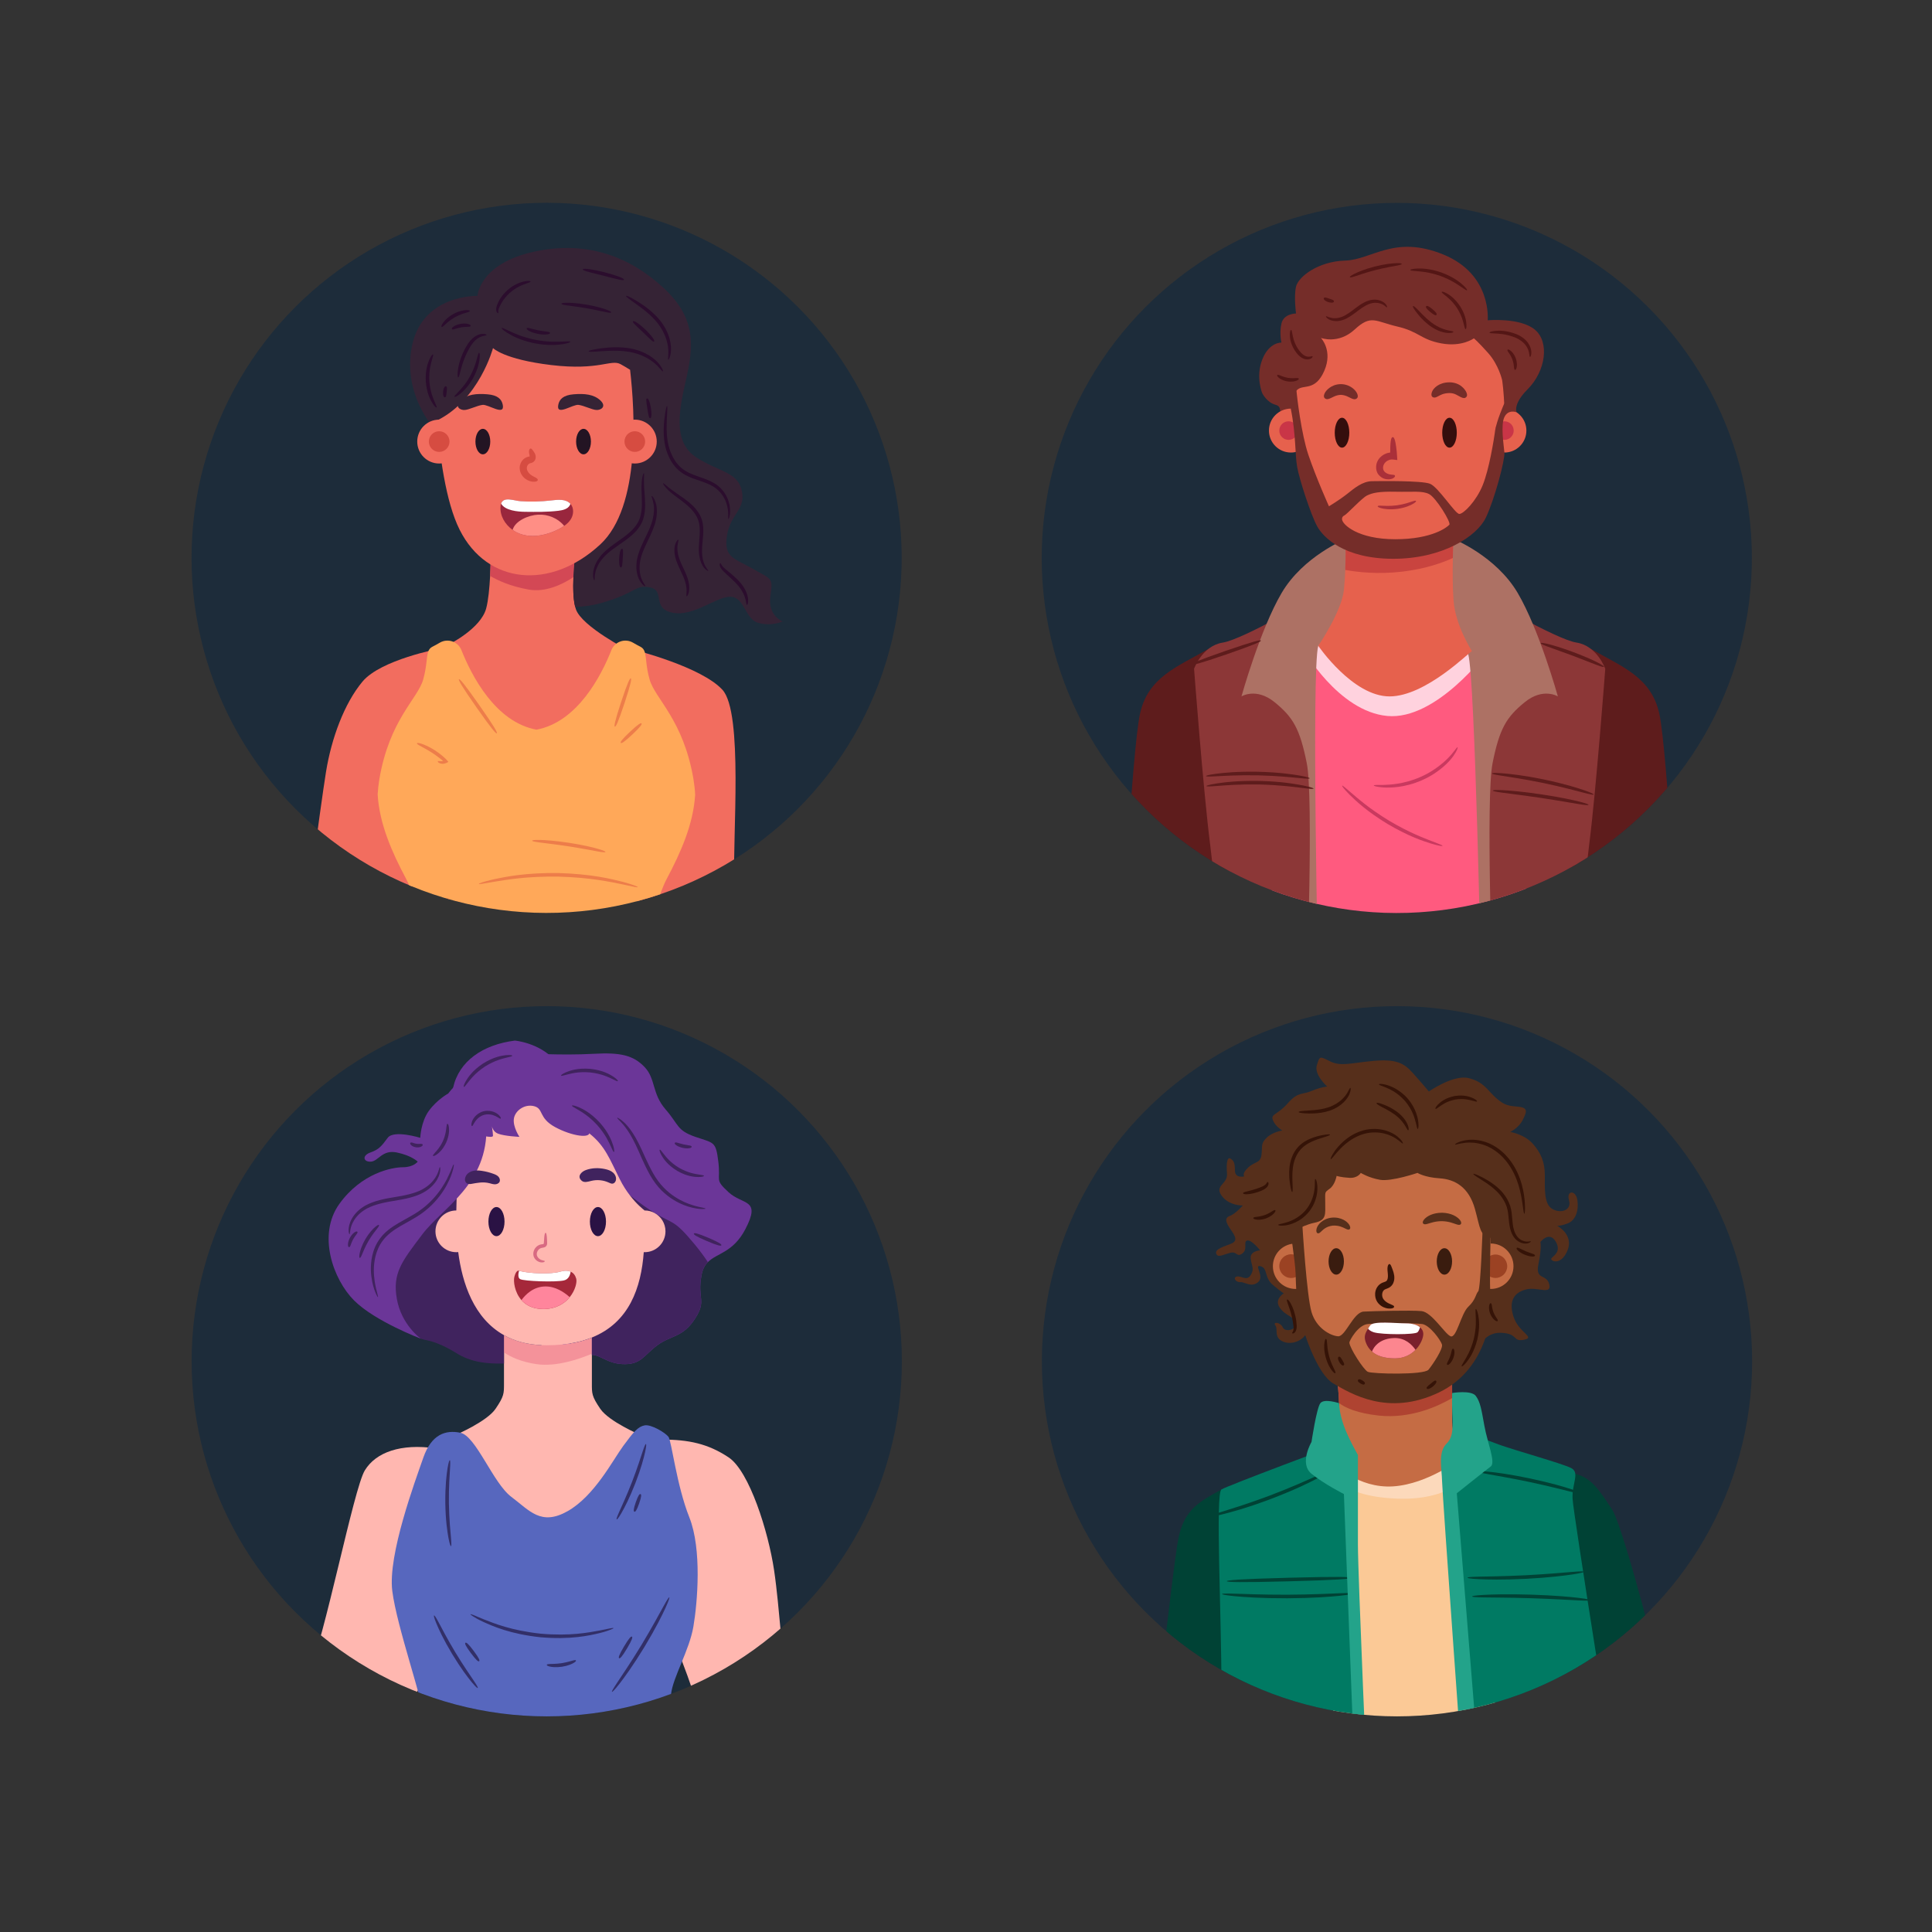 <?xml version="1.0" encoding="utf-8"?>
<!-- Generator: Adobe Illustrator 27.5.0, SVG Export Plug-In . SVG Version: 6.00 Build 0)  -->
<svg version="1.1" xmlns="http://www.w3.org/2000/svg" xmlns:xlink="http://www.w3.org/1999/xlink" x="0px" y="0px"
	 viewBox="0 0 500 500" style="enable-background:new 0 0 500 500;" xml:space="preserve">
<rect x="0" y="0" width="500" height="500" fill="#333333" stroke="none"/>
<g id="BACKGROUND">
</g>
<g id="OBJECTS">
	<g>
		
			<ellipse transform="matrix(0.707 -0.707 0.707 0.707 -60.645 142.339)" style="fill:#1D2C3A;" cx="141.496" cy="144.374" rx="91.905" ry="91.905"/>
		<g>
			<defs>
				
					<ellipse id="SVGID_9_" transform="matrix(0.707 -0.707 0.707 0.707 -60.645 142.339)" cx="141.496" cy="144.374" rx="91.905" ry="91.905"/>
			</defs>
			<clipPath id="SVGID_00000096769457285608108490000003933910070667218333_">
				<use xlink:href="#SVGID_9_"  style="overflow:visible;"/>
			</clipPath>
			<g style="clip-path:url(#SVGID_00000096769457285608108490000003933910070667218333_);">
				<g>
					<path style="fill:#F26D5F;" d="M163.075,167.887c1.654,0.442,18.456,4.724,23.889,10.629
						c5.433,5.905,2.598,38.266,3.071,49.368c0.472,11.102,0.326,21.259,0.326,21.259h-24.613c0,0-1.763-31.416-2.674-37.794
						c-0.911-6.378,0-42.282,0-42.282"/>
					<g>
						<path style="fill:#F26D5F;" d="M113.658,167.887c0,0-15.118,2.834-19.842,8.504c-4.724,5.669-8.031,14.645-9.449,23.385
							c-1.417,8.74-6.614,48.187-6.614,48.187h21.231l11.13-27.401L113.658,167.887z"/>
					</g>
					<g>
						<path style="fill:#F26D5F;" d="M162.673,168.342c0,0-8.214,23.379-26.426,23.379c-18.213,0-19.915-25.033-19.915-25.033
							s8.083-4.023,9.487-9.213c0.559-2.083,0.857-5.309,1.024-8.428c0.143-2.773,0.167-5.464,0.167-7.19
							c0-1.155-0.012-1.869-0.012-1.869l14.987,1.119l7.071,0.536c0,0.393-0.488,3.904-0.655,7.725
							c-0.131,3.071-0.06,6.345,0.655,8.345C150.662,162.2,162.673,168.342,162.673,168.342z"/>
					</g>
					<g>
						<path style="fill:#D34855;" d="M149.055,141.642c0,0.393-0.488,3.904-0.655,7.725c-3.059,2.012-7.309,3.964-11.558,3.214
							c-4.809-0.845-8.118-2.416-9.999-3.535c0.143-2.773,0.167-5.464,0.167-7.19l14.975-0.75L149.055,141.642z"/>
					</g>
					<path style="fill:#FFA859;" d="M179.908,205.684c-0.476,7.654-3.738,14.939-7.321,21.7c-4.261,8.035-5.202,22.676-5.202,22.676
						H110.26c0,0-0.94-14.641-5.19-22.676c-3.619-6.797-6.868-14.106-7.333-21.772c0.071-1.286,0.214-2.607,0.44-3.964
						c2.595-15.356,9.916-20.796,11.332-25.748c0.512-1.798,0.714-3.286,0.857-4.5c0.25-2.131,0.31-3.404,1.512-4.012
						c0.524-0.262,1.238-0.655,1.976-1.083c2.059-1.178,4.678-0.262,5.559,1.94c2.631,6.606,8.785,18.617,19.415,20.593
						c10.63-1.976,16.784-13.987,19.403-20.593c0.881-2.202,3.5-3.119,5.559-1.94c0.738,0.428,1.452,0.821,1.976,1.083
						c1.214,0.607,1.262,1.881,1.512,4.023c0.131,1.214,0.345,2.702,0.857,4.488c1.416,4.952,8.737,10.392,11.332,25.748
						C179.694,203.029,179.849,204.374,179.908,205.684z"/>
					<g>
						<g>
							<g>
								<g>
									<path style="fill:#ED7D4A;" d="M165.044,229.585c-0.042,0.144-1.002-0.078-4.011-0.726
										c-3.008-0.601-8.1-1.761-16.502-1.991c-8.405-0.113-13.539,0.839-16.569,1.317c-3.034,0.525-4.002,0.708-4.038,0.563
										c-0.027-0.102,0.883-0.51,3.911-1.204c3.022-0.646,8.208-1.715,16.715-1.6c8.504,0.232,13.643,1.51,16.636,2.279
										C164.182,229.04,165.074,229.484,165.044,229.585z"/>
								</g>
							</g>
						</g>
					</g>
					<g>
						<g>
							<g>
								<g>
									<path style="fill:#ED7D4A;" d="M137.727,217.565c0.007-0.124,0.466-0.221,1.9-0.195c1.432,0.034,3.846,0.17,7.718,0.758
										c3.869,0.607,6.212,1.204,7.587,1.604c1.375,0.407,1.783,0.638,1.753,0.759c-0.032,0.127-0.497,0.121-1.901-0.122
										c-1.405-0.234-3.747-0.725-7.58-1.327c-3.836-0.583-6.217-0.821-7.628-1.021
										C138.164,217.83,137.719,217.696,137.727,217.565z"/>
								</g>
							</g>
						</g>
					</g>
					<g>
						<g>
							<g>
								<g>
									<path style="fill:#ED7D4A;" d="M113.298,197.016c0.074-0.135,0.333,0.015,1.044-0.018c0.236-0.018,0.253-0.054,0.28-0.078
										c0.01-0.015,0.029-0.028,0.016-0.042l-0.066-0.035c-0.021-0.015,0.013,0.019-0.052-0.034
										c-0.073-0.061-0.149-0.124-0.227-0.189c-0.158-0.127-0.326-0.26-0.503-0.402c-0.356-0.28-0.759-0.578-1.212-0.898
										c-1.831-1.257-3.075-1.844-3.787-2.251c-0.72-0.394-0.933-0.579-0.887-0.705c0.042-0.115,0.334-0.147,1.144,0.103
										c0.799,0.263,2.148,0.782,4.059,2.094c0.473,0.333,0.89,0.65,1.253,0.952c0.179,0.154,0.349,0.299,0.509,0.437
										c0.211,0.195,0.409,0.379,0.596,0.553c0.189,0.225,0.367,0.436,0.534,0.633c0.085,0.056-0.028,0.078-0.079,0.11
										l-0.174,0.087c-0.11,0.052-0.215,0.103-0.318,0.152c-0.431,0.184-0.933,0.208-1.105,0.17
										c-0.479-0.06-0.754-0.235-0.896-0.361C113.285,197.161,113.266,197.067,113.298,197.016z"/>
								</g>
							</g>
						</g>
					</g>
					<g>
						<g>
							<g>
								<g>
									<path style="fill:#ED7D4A;" d="M160.656,192.265c-0.175-0.186,0.189-0.813,2.368-2.86c2.179-2.048,2.826-2.372,3.001-2.186
										c0.175,0.186-0.189,0.813-2.368,2.86S160.831,192.451,160.656,192.265z"/>
								</g>
							</g>
						</g>
					</g>
					<g>
						<g>
							<g>
								<g>
									<path style="fill:#ED7D4A;" d="M159.124,188.062c-0.243-0.08-0.05-1.324,1.627-6.4c1.677-5.076,2.263-6.19,2.506-6.11
										c0.243,0.08,0.05,1.324-1.627,6.4C159.952,187.028,159.366,188.142,159.124,188.062z"/>
								</g>
							</g>
						</g>
					</g>
					<g>
						<g>
							<g>
								<g>
									<path style="fill:#ED7D4A;" d="M128.581,189.785c-0.209,0.147-1.303-1.054-5.28-6.735
										c-3.977-5.681-4.731-7.119-4.522-7.265c0.209-0.146,1.303,1.054,5.28,6.735C128.037,188.2,128.791,189.638,128.581,189.785
										z"/>
								</g>
							</g>
						</g>
					</g>
					<g>
						<g>
							<g>
								<g>
									<path style="fill:#ED7D4A;" d="M154.076,247.298c-0.022,0.112-1.008,0.067-4.028-0.554
										c-3.007-0.648-8.097-1.799-15.976-4.805c-7.852-3.075-12.393-5.647-15.054-7.19c-2.652-1.572-3.412-2.202-3.354-2.3
										c0.072-0.122,0.951,0.31,3.67,1.727c2.729,1.389,7.279,3.848,15.071,6.899c7.818,2.982,12.84,4.223,15.793,5.031
										C153.164,246.887,154.104,247.159,154.076,247.298z"/>
								</g>
							</g>
						</g>
					</g>
				</g>
				<g>
					<path style="fill:#352335;" d="M202.55,160.843c0,0-3,1.345-6.368,0.333c-3.357-1-3.416-6.44-6.975-6.726
						c-3.559-0.274-9.654,5.25-15.153,4.119c-5.5-1.119-1.833-5.809-5.845-6.547c-4.011-0.726-3.369,1.369-12.368,3.976
						c-2.428,0.702-4.809,1.012-6.976,1.083c-0.536-2.012-0.583-4.952-0.464-7.714c0.167-3.821,0.655-7.333,0.655-7.725
						l-7.071-0.536l-12.32-0.917l-16.153-27.914c0,0-9.606-9.344-6.892-22.736c2.726-13.392,16.939-12.963,16.939-12.963
						s0.5-8.309,14.534-11.416c14.023-3.119,25.152,1.5,33.616,9.332c8.452,7.821,7.892,14.951,5.773,24.045
						c-2.119,9.106-2.988,16.248,2.916,19.963c5.904,3.702,10.642,3.69,11.606,8.606c0.976,4.916-3,5.833-3.869,11.559
						c-0.881,5.726,1.964,5.809,6.845,8.618c4.88,2.821,5.071,2.095,4.392,7.106C198.693,159.39,202.55,160.843,202.55,160.843z"/>
					<g>
						<path style="fill:#F26D5F;" d="M155.362,140.884c-12.883,11.945-29.275,10.385-36.39-3.749
							c-3.698-7.346-5.2-19.75-5.94-28.281c11.002-5.389,14.557-18.775,14.557-18.775s2.755,2.929,15.135,4.404
							c12.38,1.463,15.389-1.57,17.856-0.247c0.638,0.336,1.525,0.872,2.486,1.465C164.307,106.482,165.874,131.138,155.362,140.884
							z"/>
					</g>
					<g>
						<circle style="fill:#F26D5F;" cx="113.658" cy="114.279" r="5.677"/>
					</g>
					<g>
						<circle style="fill:#D64C41;" cx="113.658" cy="114.279" r="2.674"/>
					</g>
					<g>
						<circle style="fill:#F26D5F;" cx="164.288" cy="114.279" r="5.677"/>
					</g>
					<g>
						<circle style="fill:#D64C41;" cx="164.288" cy="114.279" r="2.674"/>
					</g>
					<path style="fill:#231423;" d="M126.88,114.279c0,1.821-0.859,3.298-1.919,3.298c-1.06,0-1.919-1.477-1.919-3.298
						c0-1.821,0.859-3.298,1.919-3.298C126.02,110.981,126.88,112.458,126.88,114.279z"/>
					<path style="fill:#231423;" d="M152.933,114.279c0,1.821-0.859,3.298-1.919,3.298c-1.06,0-1.919-1.477-1.919-3.298
						c0-1.821,0.859-3.298,1.919-3.298C152.073,110.981,152.933,112.458,152.933,114.279z"/>
					<g>
						<path style="fill:#D64C41;" d="M139.182,124.206c-0.016,0.238-0.303,0.518-1.298,0.455c-0.489-0.052-1.188-0.193-1.973-0.784
							c-0.384-0.299-0.769-0.708-1.057-1.28c-0.281-0.566-0.48-1.319-0.29-2.17c0.192-0.814,0.659-1.455,1.257-1.852
							c0.292-0.197,0.642-0.329,0.94-0.388l0.164-0.028l0.011,0.005l0.027,0.007c0.059-0.002,0.143-0.015,0.081-0.376
							c-0.072-0.326-0.166-0.71-0.143-1.009c0.047-0.655,0.404-0.782,0.55-0.692c0.182,0.087,0.269,0.254,0.468,0.494
							c0.101,0.143,0.241,0.309,0.462,0.697c0.113,0.248,0.225,0.438,0.258,0.937c0.022,0.438-0.124,0.961-0.558,1.305
							c-0.14,0.11-0.305,0.201-0.49,0.264c-0.092,0.033-0.189,0.059-0.288,0.082l-0.148,0.039c-0.121,0.04-0.202,0.081-0.307,0.159
							c-0.199,0.145-0.401,0.428-0.479,0.767c-0.149,0.66,0.253,1.356,0.651,1.743c0.408,0.405,0.86,0.636,1.2,0.815
							C138.92,123.736,139.204,123.939,139.182,124.206z"/>
					</g>
					<g>
						<path style="fill:#99263D;" d="M147.752,134.341c-0.437,0.709-1.042,1.279-1.739,1.761c-0.472,0.33-0.983,0.616-1.497,0.878
							c-2.925,1.475-6.38,2.258-9.514,1.314c-0.837-0.258-1.626-0.652-2.342-1.16c-1.996-1.431-3.341-3.722-3.119-6.121
							c0.025-0.253,0.064-0.472,0.142-0.67c0.649-1.924,3.313-0.758,4.986-0.636c2.659,0.187,5.33,0.121,7.979-0.193
							c1.749-0.22,3.809-0.433,4.982,0.882C148.574,131.445,148.49,133.138,147.752,134.341z"/>
					</g>
					<path style="fill:#FF8E85;" d="M146.012,136.102c-0.472,0.33-0.983,0.616-1.497,0.878c-2.925,1.475-6.38,2.258-9.514,1.314
						c-0.837-0.258-1.626-0.652-2.342-1.16c0.679-2.369,4.075-3.792,6.596-3.939C141.8,133.046,144.446,134.142,146.012,136.102z"/>
					<path style="fill:#FFFFFF;" d="M147.629,130.396c-0.036,0.135-0.096,0.26-0.157,0.373c-0.555,0.983-1.807,1.277-2.93,1.416
						c-2.873,0.347-5.782,0.303-8.689,0.27c-1.831-0.023-5.132-0.307-6.17-2.112c0.649-1.924,3.313-0.758,4.986-0.636
						c2.659,0.187,5.33,0.121,7.979-0.193C144.396,129.294,146.457,129.081,147.629,130.396z"/>
					<path style="fill:#352335;" d="M130.118,104.782c0.583,3.016-3.783-0.219-5.263,0c-1.481,0.219-3.345,1.209-4.552,1.318
						c-1.207,0.108-2.786-0.885-1.074-2.482c1.713-1.596,4.145-1.797,6.887-1.578C128.858,102.259,129.842,103.356,130.118,104.782z
						"/>
					<path style="fill:#352335;" d="M144.477,104.782c-0.583,3.016,3.783-0.219,5.263,0c1.481,0.219,3.345,1.209,4.552,1.318
						c1.206,0.108,2.786-0.885,1.074-2.482c-1.712-1.596-4.145-1.797-6.887-1.578C145.736,102.259,144.752,103.356,144.477,104.782z
						"/>
					<g>
						<g>
							<g>
								<g>
									<path style="fill:#2B0D2D;" d="M137.316,72.864c0.017,0.145-0.283,0.247-1.166,0.54c-0.858,0.313-2.404,0.79-4.294,2.457
										c-1.839,1.709-2.45,3.255-2.784,4.035c-0.258,0.806,0,1.022-0.126,1.128c-0.042,0.039-0.156,0.034-0.311-0.152
										c-0.156-0.181-0.285-0.587-0.202-1.12c0.087-0.541,0.324-1.151,0.728-1.948c0.417-0.782,1.063-1.701,2.071-2.627
										c1.01-0.926,1.994-1.465,2.802-1.822c0.812-0.358,1.472-0.506,1.961-0.587C136.981,72.623,137.306,72.755,137.316,72.864z"
										/>
								</g>
							</g>
						</g>
					</g>
					<g>
						<g>
							<g>
								<g>
									<path style="fill:#2B0D2D;" d="M147.607,88.453c0.022,0.111-0.382,0.342-1.761,0.586c-1.369,0.214-3.774,0.516-7.556-0.202
										c-3.767-0.791-5.871-1.994-7.053-2.718c-1.18-0.755-1.464-1.124-1.401-1.218c0.077-0.119,0.489,0.055,1.717,0.645
										c1.232,0.56,3.292,1.622,6.918,2.383c3.64,0.691,5.951,0.503,7.303,0.459C147.134,88.316,147.581,88.314,147.607,88.453z"
										/>
								</g>
							</g>
						</g>
					</g>
					<g>
						<g>
							<g>
								<g>
									<path style="fill:#2B0D2D;" d="M142.354,86.168c0.007,0.124-0.132,0.256-0.607,0.345c-0.472,0.082-1.292,0.138-2.582-0.109
										c-1.287-0.264-2.023-0.629-2.428-0.885c-0.405-0.263-0.483-0.438-0.429-0.55c0.057-0.118,0.236-0.152,0.683-0.053
										c0.449,0.093,1.162,0.336,2.354,0.58c1.196,0.229,1.947,0.277,2.398,0.363C142.194,85.938,142.347,86.038,142.354,86.168z"
										/>
								</g>
							</g>
						</g>
					</g>
					<g>
						<g>
							<g>
								<g>
									<path style="fill:#2B0D2D;" d="M162.036,76.588c0.066-0.106,0.558,0.049,1.95,0.829c0.694,0.394,1.614,0.946,2.777,1.772
										c1.149,0.838,2.571,1.948,3.995,3.667c1.409,1.745,2.154,3.44,2.54,4.844c0.374,1.414,0.404,2.54,0.326,3.358
										c-0.198,1.642-0.577,2.076-0.663,2.044c-0.155-0.041-0.011-0.542,0.009-2.071c-0.009-0.763-0.102-1.794-0.492-3.093
										c-0.402-1.29-1.119-2.86-2.438-4.495c-1.346-1.625-2.695-2.715-3.787-3.568c-1.106-0.842-1.977-1.444-2.62-1.905
										C162.343,77.054,161.968,76.699,162.036,76.588z"/>
								</g>
							</g>
						</g>
					</g>
					<g>
						<g>
							<g>
								<g>
									<path style="fill:#2B0D2D;" d="M163.817,83.16c0.132-0.181,0.911,0,3.196,2.125c2.225,2.188,2.441,2.957,2.266,3.097
										c-0.22,0.184-0.746-0.306-2.906-2.428C164.157,83.892,163.643,83.388,163.817,83.16z"/>
								</g>
							</g>
						</g>
					</g>
					<g>
						<g>
							<g>
								<g>
									<path style="fill:#2B0D2D;" d="M152.337,90.914c-0.016-0.125,0.462-0.31,2.02-0.583c0.78-0.132,1.833-0.287,3.243-0.393
										c1.408-0.089,3.19-0.151,5.372,0.207c2.185,0.384,3.857,1.121,5.085,1.878c1.225,0.771,2.019,1.551,2.53,2.183
										c1,1.296,1.051,1.858,0.965,1.9c-0.136,0.08-0.398-0.363-1.451-1.462c-0.538-0.537-1.316-1.209-2.482-1.89
										c-1.169-0.667-2.744-1.335-4.803-1.697c-2.071-0.34-3.792-0.309-5.17-0.268c-1.38,0.057-2.428,0.142-3.213,0.191
										C152.864,91.086,152.353,91.043,152.337,90.914z"/>
								</g>
							</g>
						</g>
					</g>
					<g>
						<g>
							<g>
								<g>
									<path style="fill:#2B0D2D;" d="M158.175,80.844c-0.039,0.125-0.366,0.136-1.321-0.05c-0.956-0.178-2.535-0.573-5.134-1.032
										c-2.602-0.442-4.222-0.603-5.182-0.756c-0.961-0.147-1.266-0.267-1.26-0.398c0.005-0.124,0.319-0.236,1.304-0.255
										c0.983-0.012,2.645,0.047,5.296,0.497c2.648,0.468,4.233,0.972,5.155,1.315C157.954,80.515,158.212,80.726,158.175,80.844z
										"/>
								</g>
							</g>
						</g>
					</g>
					<g>
						<g>
							<g>
								<g>
									<path style="fill:#2B0D2D;" d="M150.827,69.714c0.038-0.225,1.123-0.344,5.491,0.717c4.35,1.134,5.248,1.754,5.176,1.97
										c-0.087,0.269-1.106,0.048-5.402-1.072C151.778,70.28,150.777,69.992,150.827,69.714z"/>
								</g>
							</g>
						</g>
					</g>
					<g>
						<g>
							<g>
								<g>
									<path style="fill:#2B0D2D;" d="M118.587,97.669c-0.12-0.011-0.227-0.363-0.135-1.453c0.12-1.074,0.388-2.948,1.724-5.641
										c0.67-1.328,1.384-2.37,2.161-3.044c0.771-0.684,1.538-0.972,2.106-1.079c1.172-0.172,1.512,0.163,1.481,0.248
										c-0.021,0.157-0.382,0.088-1.316,0.386c-0.46,0.166-1.064,0.457-1.692,1.072c-0.635,0.608-1.267,1.556-1.914,2.837
										c-1.272,2.563-1.626,4.32-1.904,5.332C118.846,97.352,118.721,97.682,118.587,97.669z"/>
								</g>
							</g>
						</g>
					</g>
					<g>
						<g>
							<g>
								<g>
									<path style="fill:#2B0D2D;" d="M117.623,102.688c-0.083-0.112,0.121-0.371,0.802-1.075c0.66-0.714,1.866-1.862,3.187-4.165
										c1.272-2.331,1.62-3.958,1.883-4.895c0.244-0.948,0.358-1.258,0.497-1.246c0.116,0.009,0.233,0.339,0.148,1.358
										c-0.105,1.003-0.372,2.765-1.72,5.235c-1.4,2.441-2.762,3.589-3.562,4.204C118.034,102.71,117.692,102.781,117.623,102.688
										z"/>
								</g>
							</g>
						</g>
					</g>
					<g>
						<g>
							<g>
								<g>
									<path style="fill:#2B0D2D;" d="M116.956,85.167c-0.067-0.104-0.036-0.275,0.272-0.537c0.307-0.253,0.903-0.626,1.989-0.824
										c1.089-0.176,1.776-0.023,2.15,0.112c0.378,0.145,0.465,0.296,0.436,0.416c-0.03,0.128-0.171,0.204-0.535,0.231
										c-0.362,0.035-0.954,0.001-1.895,0.153c-0.937,0.171-1.483,0.401-1.837,0.489
										C117.185,85.302,117.027,85.278,116.956,85.167z"/>
								</g>
							</g>
						</g>
					</g>
					<g>
						<g>
							<g>
								<g>
									<path style="fill:#2B0D2D;" d="M114.284,84.598c-0.099-0.068-0.094-0.314,0.266-0.883c0.366-0.551,1.091-1.482,2.693-2.41
										c1.622-0.892,2.793-1.033,3.454-1.061c0.673-0.015,0.886,0.109,0.893,0.228c0.009,0.135-0.191,0.244-0.793,0.419
										c-0.594,0.187-1.625,0.41-3.1,1.221c-1.456,0.844-2.179,1.612-2.646,2.024C114.591,84.56,114.395,84.675,114.284,84.598z"
										/>
								</g>
							</g>
						</g>
					</g>
					<g>
						<g>
							<g>
								<g>
									<path style="fill:#2B0D2D;" d="M112.049,91.736c0.128,0.064,0.041,0.405-0.256,1.408c-0.267,0.998-0.825,2.71-0.67,5.549
										c0.23,2.833,1.013,4.455,1.412,5.408c0.429,0.954,0.562,1.28,0.444,1.361c-0.091,0.065-0.415-0.127-1.02-1.05
										c-0.57-0.918-1.515-2.626-1.76-5.656c-0.166-3.036,0.541-4.856,0.981-5.842C111.654,91.918,111.95,91.684,112.049,91.736z"
										/>
								</g>
							</g>
						</g>
					</g>
					<g>
						<g>
							<g>
								<g>
									<path style="fill:#2B0D2D;" d="M115.446,99.985c0.262,0.092,0.292,0.383,0.149,1.443c-0.085,1.066-0.176,1.344-0.451,1.379
										c-0.227,0.036-0.566-0.224-0.469-1.477C114.845,100.084,115.232,99.902,115.446,99.985z"/>
								</g>
							</g>
						</g>
					</g>
					<g>
						<g>
							<g>
								<g>
									<path style="fill:#2B0D2D;" d="M188.507,134.325c-0.069-0.015-0.067-0.242-0.049-0.797
										c0.012-0.552,0.027-1.455-0.304-2.751c-0.346-1.26-1.089-3.027-2.954-4.45c-0.932-0.703-2.162-1.242-3.611-1.736
										c-1.436-0.518-3.143-0.964-4.837-2.034c-1.697-1.08-2.786-2.598-3.503-4.02c-0.713-1.44-1.085-2.831-1.279-4.08
										c-0.366-2.504-0.182-4.401-0.052-5.788c0.326-2.775,0.593-3.621,0.706-3.609c0.141,0.014,0.102,0.906-0.054,3.659
										c-0.047,1.371-0.153,3.229,0.241,5.599c0.205,1.176,0.574,2.48,1.246,3.81c0.676,1.314,1.675,2.685,3.195,3.65
										c1.522,0.969,3.178,1.423,4.638,1.958c1.469,0.515,2.798,1.108,3.824,1.911c2.056,1.637,2.783,3.602,3.076,4.98
										c0.272,1.419,0.148,2.38,0.024,2.944C188.684,134.139,188.562,134.339,188.507,134.325z"/>
								</g>
							</g>
						</g>
					</g>
					<g>
						<g>
							<g>
								<g>
									<path style="fill:#2B0D2D;" d="M171.607,125.06c0.122-0.1,0.531,0.407,2.121,1.628c0.797,0.614,1.932,1.346,3.423,2.408
										c0.741,0.54,1.563,1.18,2.384,2.029c0.807,0.848,1.643,1.932,2.097,3.363c0.445,1.43,0.418,2.771,0.351,3.92
										c-0.077,1.156-0.206,2.16-0.267,3.048c-0.129,1.761,0.07,3.083,0.37,4.002c0.303,0.922,0.682,1.45,0.918,1.774
										c0.242,0.322,0.34,0.463,0.296,0.517c-0.035,0.045-0.209,0.002-0.555-0.267c-0.337-0.269-0.852-0.801-1.272-1.795
										c-0.418-0.988-0.697-2.424-0.609-4.28c0.04-0.92,0.152-1.935,0.213-3.05c0.055-1.111,0.062-2.344-0.328-3.588
										c-0.392-1.241-1.129-2.221-1.872-3.018c-0.753-0.797-1.529-1.426-2.236-1.969c-1.43-1.076-2.56-1.887-3.328-2.586
										C171.768,125.791,171.526,125.114,171.607,125.06z"/>
								</g>
							</g>
						</g>
					</g>
					<g>
						<g>
							<g>
								<g>
									<path style="fill:#2B0D2D;" d="M167.006,151.7c-0.043,0.047-0.188-0.01-0.502-0.252c-0.288-0.26-0.749-0.728-1.164-1.611
										c-0.405-0.878-0.743-2.181-0.623-3.886c0.089-1.717,0.803-3.751,1.913-6.017c1.115-2.271,1.961-4.074,2.307-5.623
										c0.371-1.542,0.363-2.746,0.249-3.617c-0.28-1.742-0.687-2.232-0.53-2.317c0.05-0.053,0.686,0.314,1.174,2.202
										c0.212,0.938,0.289,2.261-0.061,3.918c-0.324,1.671-1.203,3.591-2.305,5.836c-1.1,2.251-1.771,4.12-1.898,5.688
										c-0.154,1.566,0.089,2.749,0.379,3.568C166.591,151.219,167.142,151.575,167.006,151.7z"/>
								</g>
							</g>
						</g>
					</g>
					<g>
						<g>
							<g>
								<g>
									<path style="fill:#2B0D2D;" d="M161,142.011c0.271,0.05,0.317,0.521,0.17,2.439c-0.092,1.921-0.197,2.383-0.472,2.399
										c-0.234,0.017-0.548-0.438-0.452-2.456C160.402,142.378,160.77,141.966,161,142.011z"/>
								</g>
							</g>
						</g>
					</g>
					<g>
						<g>
							<g>
								<g>
									<path style="fill:#2B0D2D;" d="M175.54,139.686c0.136,0.073-0.046,0.408-0.194,1.463c-0.061,0.529-0.078,1.253,0.111,2.193
										c0.179,0.942,0.618,2.066,1.286,3.461c0.669,1.393,1.194,2.592,1.428,3.625c0.244,1.027,0.251,1.851,0.169,2.447
										c-0.194,1.202-0.546,1.483-0.636,1.44c-0.143-0.051-0.028-0.409-0.017-1.482c-0.006-0.537-0.074-1.26-0.341-2.19
										c-0.257-0.933-0.764-2.038-1.44-3.446c-0.675-1.406-1.139-2.651-1.289-3.708c-0.161-1.053-0.071-1.881,0.087-2.466
										C175.055,139.848,175.462,139.629,175.54,139.686z"/>
								</g>
							</g>
						</g>
					</g>
					<g>
						<g>
							<g>
								<g>
									<path style="fill:#2B0D2D;" d="M193.315,156.534c-0.149-0.014-0.153-0.34-0.349-1.257
										c-0.215-0.895-0.693-2.469-2.518-4.371c-1.857-1.89-3.217-2.859-3.834-3.783c-0.309-0.454-0.376-0.859-0.355-1.088
										c0.025-0.235,0.104-0.311,0.163-0.308c0.164,0.003,0.108,0.34,0.709,0.994c0.602,0.66,2.048,1.581,3.989,3.548
										c1.957,2.03,2.442,3.897,2.494,4.919C193.655,156.243,193.417,156.549,193.315,156.534z"/>
								</g>
							</g>
						</g>
					</g>
					<g>
						<g>
							<g>
								<g>
									<path style="fill:#2B0D2D;" d="M168.262,108.249c-0.276,0.013-0.427-0.47-0.725-2.519c-0.354-2.04-0.36-2.545-0.094-2.619
										c0.225-0.066,0.638,0.343,1.008,2.474C168.762,107.724,168.496,108.241,168.262,108.249z"/>
								</g>
							</g>
						</g>
					</g>
					<g>
						<g>
							<g>
								<g>
									<path style="fill:#2B0D2D;" d="M153.818,150.178c-0.054,0.012-0.173-0.164-0.268-0.673c-0.087-0.503-0.15-1.374,0.223-2.6
										c0.375-1.209,1.217-2.771,2.87-4.282c0.816-0.756,1.807-1.5,2.923-2.285c1.109-0.791,2.361-1.618,3.555-2.708
										c1.194-1.09,2.035-2.276,2.449-3.491c0.417-1.218,0.519-2.4,0.545-3.456c0.019-2.121-0.131-3.774-0.089-5.009
										c0.071-2.488,0.515-3.231,0.595-3.201c0.166,0.034-0.038,0.789,0.059,3.193c0.04,1.207,0.258,2.817,0.287,5.027
										c-0.004,1.101-0.087,2.377-0.542,3.746c-0.453,1.376-1.41,2.72-2.678,3.872c-1.273,1.159-2.552,1.992-3.662,2.77
										c-1.116,0.77-2.082,1.474-2.87,2.174c-1.584,1.388-2.401,2.781-2.824,3.864c-0.417,1.094-0.456,1.879-0.482,2.36
										C153.891,149.964,153.889,150.165,153.818,150.178z"/>
								</g>
							</g>
						</g>
					</g>
				</g>
			</g>
		</g>
	</g>
	<g>
		
			<ellipse transform="matrix(0.707 -0.707 0.707 0.707 3.805 297.935)" style="fill:#1D2C3A;" cx="361.542" cy="144.374" rx="91.905" ry="91.905"/>
		<g>
			<defs>
				
					<ellipse id="SVGID_11_" transform="matrix(0.707 -0.707 0.707 0.707 3.805 297.935)" cx="361.542" cy="144.374" rx="91.905" ry="91.905"/>
			</defs>
			<clipPath id="SVGID_00000109721798959598176170000005755122553594921101_">
				<use xlink:href="#SVGID_11_"  style="overflow:visible;"/>
			</clipPath>
			<g style="clip-path:url(#SVGID_00000109721798959598176170000005755122553594921101_);">
				<g>
					<g>
						<path style="fill:#FF5A7F;" d="M331.69,248.473h63.338v-77.667c0,0-15.985-5.838-36.016-4.506
							c-20.03,1.332-37.722,4.109-37.722,4.109L331.69,248.473z"/>
					</g>
					<g>
						<path style="fill:#FFD2DE;" d="M337.201,167.906c0,0,9.107,16.193,21.812,17.383s25.798-16.467,25.798-16.467l-2.777-4.553
							l-40.869-1.955L337.201,167.906z"/>
					</g>
					<path style="fill:#5E1C1C;" d="M312.797,167.906c-7.939,4.587-15.676,7.265-17.759,16.788
						c-2.083,9.523-5.059,65.47-5.059,65.47h30.354L312.797,167.906z"/>
					<path style="fill:#8C3737;" d="M341.164,154.042c0,0-19.343,11.423-24.7,12.258c-5.357,0.836-7.44,6.788-7.44,6.788
						s2.381,31.545,4.166,45.531c1.786,13.987,2.976,33.925,2.976,33.925h22.095c0,0,3.498-44.341-0.073-68.446
						S341.164,154.042,341.164,154.042z"/>
					<path style="fill:#AD7164;" d="M341.164,167.136c-1.786,6.249,0,87.492,0,87.492h-2.976c0,0,1.785-48.21,0-57.137
						c-1.786-8.928-3.571-11.904-8.333-15.772c-4.761-3.869-8.565-1.488-8.565-1.488s4.794-17.26,10.4-26.783
						c5.605-9.523,16.533-13.918,16.533-13.918s1.571,3.503,0.976,12.133C348.604,160.291,341.164,167.136,341.164,167.136z"/>
					<path style="fill:#5E1C1C;" d="M411.669,167.906c7.938,4.587,15.676,7.265,17.759,16.788c2.083,9.523,5.059,65.47,5.059,65.47
						h-30.354L411.669,167.906z"/>
					<path style="fill:#8C3737;" d="M383.302,154.042c0,0,19.343,11.423,24.7,12.258c5.357,0.836,7.44,6.788,7.44,6.788
						s-2.381,31.545-4.166,45.531c-1.786,13.987-2.976,33.925-2.976,33.925h-22.095c0,0-3.498-44.341,0.073-68.446
						C389.849,159.993,383.302,154.042,383.302,154.042z"/>
					<path style="fill:#AD7164;" d="M379.972,169.274c1.786,6.249,3.33,85.354,3.33,85.354h2.976c0,0-1.786-48.21,0-57.137
						c1.786-8.928,3.571-11.904,8.333-15.772c4.761-3.869,8.565-1.488,8.565-1.488s-4.794-17.26-10.4-26.783
						c-5.605-9.523-16.533-13.918-16.533-13.918s-1.571,3.503-0.976,12.133C375.862,160.291,379.972,169.274,379.972,169.274z"/>
					<g>
						<path style="fill:#E6614D;" d="M380.934,168.528c-0.476,0-11.915,11.701-21.319,11.701c-9.523,0-18.451-13.094-18.451-13.094
							s6.047-8.832,6.642-14.487c0.167-1.643,0.274-3.428,0.345-5.142c0.167-4.214,0.072-7.975,0.072-7.975l27.926-0.762
							c0,0-0.107,2.417-0.155,5.642c-0.071,3.428-0.071,7.785,0.19,11.118C376.649,161.684,380.72,168.183,380.934,168.528z"/>
					</g>
					<g style="opacity:0.44;">
						<path style="fill:#A5202D;" d="M376.149,138.769c0,0-0.107,2.417-0.155,5.642c-2.5,1.155-6.928,2.785-13.023,3.523
							c-6.333,0.762-11.749,0.119-14.82-0.428c0.167-4.214,0.072-7.975,0.072-7.975L376.149,138.769z"/>
					</g>
					<g>
						<g>
							<g>
								<g>
									<path style="fill:#5E1C1C;" d="M338.934,201.429c-0.022,0.134-0.664,0.126-2.648-0.063
										c-1.984-0.173-5.315-0.574-10.748-0.711c-5.433-0.097-8.778,0.159-10.768,0.246c-1.99,0.104-2.632,0.083-2.648-0.051
										c-0.014-0.119,0.599-0.329,2.588-0.6c1.987-0.255,5.361-0.618,10.848-0.52c5.487,0.139,8.841,0.647,10.816,0.988
										C338.35,201.075,338.954,201.31,338.934,201.429z"/>
								</g>
							</g>
						</g>
					</g>
					<g>
						<g>
							<g>
								<g>
									<path style="fill:#5E1C1C;" d="M339.94,204.098c-0.027,0.135-0.689,0.096-2.734-0.16
										c-2.046-0.236-5.482-0.748-11.101-0.908c-5.62-0.11-9.077,0.237-11.131,0.375c-2.055,0.158-2.719,0.165-2.739,0.029
										c-0.018-0.117,0.611-0.352,2.664-0.679c2.051-0.306,5.542-0.761,11.229-0.65c5.685,0.162,9.151,0.784,11.185,1.188
										C339.347,203.717,339.964,203.982,339.94,204.098z"/>
								</g>
							</g>
						</g>
					</g>
					<g>
						<g>
							<g>
								<g>
									<path style="fill:#5E1C1C;" d="M412.442,205.623c-0.041,0.127-0.676,0.027-2.611-0.471
										c-1.937-0.486-5.168-1.406-10.498-2.527c-5.336-1.09-8.667-1.53-10.637-1.854c-1.973-0.311-2.596-0.472-2.583-0.605
										c0.012-0.121,0.656-0.191,2.659-0.045c2,0.159,5.372,0.499,10.749,1.598c5.371,1.129,8.601,2.157,10.499,2.807
										C411.917,205.187,412.48,205.507,412.442,205.623z"/>
								</g>
							</g>
						</g>
					</g>
					<g>
						<g>
							<g>
								<g>
									<path style="fill:#5E1C1C;" d="M411.104,208.294c-0.028,0.128-0.628,0.107-2.464-0.185
										c-1.838-0.285-4.91-0.861-9.925-1.619c-5.018-0.74-8.124-1.086-9.965-1.351c-1.842-0.257-2.422-0.412-2.411-0.543
										c0.01-0.124,0.608-0.2,2.473-0.109c1.863,0.098,4.997,0.343,10.04,1.087c5.04,0.761,8.109,1.443,9.92,1.893
										C410.58,207.926,411.13,208.173,411.104,208.294z"/>
								</g>
							</g>
						</g>
					</g>
					<g>
						<g>
							<g>
								<g>
									<path style="fill:#5E1C1C;" d="M415.095,172.564c-0.054,0.118-0.474,0.046-1.689-0.403
										c-1.207-0.466-3.235-1.248-6.527-2.518c-3.318-1.202-5.362-1.942-6.578-2.382c-1.211-0.459-1.575-0.68-1.539-0.805
										c0.035-0.12,0.464-0.122,1.731,0.179c1.265,0.306,3.377,0.902,6.71,2.141c3.328,1.252,5.313,2.188,6.468,2.787
										C414.825,172.167,415.147,172.45,415.095,172.564z"/>
								</g>
							</g>
						</g>
					</g>
					<g>
						<g>
							<g>
								<g>
									<path style="fill:#5E1C1C;" d="M308.359,171.981c-0.083-0.242,1.541-1.022,8.828-3.537c7.287-2.515,9.047-2.904,9.13-2.662
										c0.083,0.242-1.541,1.022-8.828,3.537S308.442,172.223,308.359,171.981z"/>
								</g>
							</g>
						</g>
					</g>
					<g>
						<g>
							<g>
								<g>
									<path style="fill:#C9395F;" d="M373.318,218.906c-0.03,0.108-0.768,0.06-2.963-0.593c-2.174-0.681-5.882-1.9-11.283-5.089
										c-5.358-3.262-8.18-5.958-9.805-7.555c-1.61-1.628-2-2.257-1.919-2.334c0.103-0.1,0.66,0.367,2.366,1.855
										c1.722,1.458,4.562,4.03,9.835,7.24c5.315,3.138,8.922,4.432,11.019,5.264
										C372.683,218.497,373.358,218.768,373.318,218.906z"/>
								</g>
							</g>
						</g>
					</g>
					<g>
						<g>
							<g>
								<g>
									<path style="fill:#C9395F;" d="M355.531,203.272c0.019-0.152,0.619-0.116,2.465-0.132c0.922-0.037,2.16-0.078,3.771-0.338
										c1.603-0.272,3.599-0.726,5.893-1.742c2.298-1.009,3.974-2.182,5.24-3.199c1.276-1.017,2.121-1.917,2.72-2.608
										c1.172-1.407,1.456-1.94,1.593-1.867c0.091,0.041,0.015,0.689-1.078,2.271c-0.559,0.776-1.395,1.767-2.689,2.859
										c-1.286,1.095-3.02,2.341-5.412,3.391c-2.388,1.057-4.473,1.505-6.143,1.739c-1.679,0.222-2.963,0.195-3.911,0.148
										C356.083,203.64,355.516,203.372,355.531,203.272z"/>
								</g>
							</g>
						</g>
					</g>
				</g>
				<g>
					<path style="fill:#752D29;" d="M388.576,106.561c2.236-0.02,4.415,1.104,4.415,1.104s-2.427-2.131,2.334-6.892
						c4.762-4.762,5.734-12.301,1.875-15.475c-3.859-3.174-12.191-2.407-12.191-2.407s1.19-11.878-11.507-17.036
						c-12.697-5.158-18.451,1.389-25.395,1.587c-6.944,0.198-12.102,4.166-12.697,6.745c-0.595,2.579,0,6.944,0,6.944
						s-3.174,0-3.77,2.579c-0.595,2.579,0,4.96,0,4.96s-3.174-0.198-4.96,4.365c-1.785,4.563,0,8.76,0,8.76s1.19,2.35,3.373,2.946
						c2.182,0.595,0.198,2.078,2.976,3.817c2.778,1.738,14.483,2.674,14.483,2.674L388.576,106.561z"/>
					<path style="fill:#FFFFFF;stroke:#000000;stroke-width:0.269;stroke-miterlimit:10;" d="M336.493,111.432
						c0,1.326-1.075,2.402-2.402,2.402c-1.326,0-2.402-1.075-2.402-2.402c0-1.326,1.075-2.402,2.402-2.402
						C335.418,109.03,336.493,110.105,336.493,111.432z"/>
					<g>
						<path style="fill:#E6614D;" d="M395.028,111.427c0,3.143-2.547,5.69-5.69,5.69c-0.345,0-0.69-0.036-1.024-0.095
							c-1.44,7.737-4.428,19.177-14.749,22.915c-11.487,4.154-24.164,2.619-30.842-4.381c-3.369-3.547-5.595-11.582-6.976-18.677
							c-0.524,0.155-1.083,0.238-1.655,0.238c-3.143,0-5.69-2.547-5.69-5.69c0-3.119,2.524-5.654,5.642-5.678
							c-0.119-1.131-0.179-1.786-0.179-1.786s0.333-1.857,1.976-3.178c1.631-1.309,4.583,0.44,6.88-4.809
							c2.297-5.249-0.869-8.523-0.869-8.523s4.476,1.75,8.749-2.19c4.262-3.94,5.357-2.071,10.999-0.762
							c5.654,1.309,6.059,3.381,11.416,4.369c5.357,0.988,8.416-1.309,8.416-1.309s0.988,0.762,3.714,3.821
							c2.738,3.071,3.607,6.999,3.607,6.999s0.488,3.178,0.571,7.368h0.012C392.481,105.749,395.028,108.296,395.028,111.427z"/>
					</g>
					<path style="fill:#752D29;" d="M335.474,100.416c-0.024-0.476-0.024-0.679,0.036-0.536
						C335.581,100.071,335.557,100.249,335.474,100.416z"/>
					<g>
						<g>
							<path style="fill:#C93547;" d="M391.743,111.432c0,1.326-1.075,2.402-2.402,2.402c-1.326,0-2.401-1.075-2.401-2.402
								c0-1.326,1.075-2.402,2.401-2.402C390.668,109.03,391.743,110.105,391.743,111.432z"/>
						</g>
						<g>
							<path style="fill:#C93547;" d="M335.88,111.432c0,1.326-1.075,2.402-2.402,2.402c-1.326,0-2.402-1.075-2.402-2.402
								c0-1.326,1.075-2.402,2.402-2.402C334.804,109.03,335.88,110.105,335.88,111.432z"/>
						</g>
						<g>
							<path style="fill:#AA3039;" d="M360.996,123.059c0.066,0.103,0.059,0.267-0.15,0.481c-0.206,0.206-0.639,0.467-1.352,0.513
								c-0.681,0.014-1.756-0.062-2.716-1.192c-0.934-1.091-0.957-3.314,0.631-4.699c0.548-0.486,1.163-0.781,1.748-0.938
								c0.147-0.037,0.292-0.068,0.434-0.087c0.094-0.015,0.106-0.014,0.106-0.014c0.007,0,0.023,0.001,0.023,0.001l0.03,0.017
								c0.013,0.004,0.016-0.008,0.026-0.019l0.013-0.023c0-0.107-0.001-0.211-0.001-0.312c0.006-0.411,0.012-0.78,0.016-1.108
								c0.022-0.658,0.064-1.16,0.121-1.538c0.116-0.755,0.296-1.012,0.505-1.023c0.209-0.011,0.415,0.226,0.609,0.965
								c0.097,0.369,0.191,0.864,0.281,1.517c0.039,0.327,0.083,0.692,0.132,1.101c0.011,0.104,0.021,0.21,0.032,0.32
								c0.016,0.208,0.031,0.422,0.048,0.641c0.03,0.443,0.061,0.908,0.094,1.396c-0.368-0.043-0.777-0.091-1.222-0.144
								c-0.115-0.015-0.199,0.003-0.303,0.003c-0.11,0.003-0.208,0.008-0.222,0.018c-0.077,0.013-0.157,0.034-0.239,0.056
								c-0.326,0.097-0.692,0.279-1,0.555c-0.854,0.772-0.828,1.816-0.48,2.315c0.328,0.527,0.986,0.784,1.411,0.886
								C360.466,122.936,360.844,122.811,360.996,123.059z"/>
						</g>
						<g>
							<path style="fill:#AA3039;" d="M366.465,129.65c0.058,0.105-0.09,0.339-0.763,0.74c-0.672,0.384-1.886,0.984-4.012,1.297
								c-2.132,0.274-3.463,0.025-4.214-0.163c-0.756-0.204-0.962-0.389-0.935-0.506c0.03-0.132,0.288-0.173,1.033-0.141
								c0.743,0.018,1.991,0.15,3.989-0.106c1.992-0.293,3.158-0.758,3.869-0.976C366.142,129.561,366.401,129.531,366.465,129.65z"
								/>
						</g>
						<path style="fill:#350E0D;" d="M349.199,111.982c0,2.137-0.844,3.869-1.885,3.869s-1.885-1.732-1.885-3.869
							c0-2.137,0.844-3.869,1.885-3.869S349.199,109.845,349.199,111.982z"/>
						<path style="fill:#350E0D;" d="M377.017,111.982c0,2.137-0.844,3.869-1.885,3.869c-1.041,0-1.885-1.732-1.885-3.869
							c0-2.137,0.844-3.869,1.885-3.869C376.173,108.113,377.017,109.845,377.017,111.982z"/>
						<path style="fill:#752D29;" d="M351.07,103.169c-0.319,0.226-0.721,0.215-1.316-0.065c-0.593-0.238-1.449-0.87-2.743-0.917
							c-1.294,0.039-2.152,0.666-2.746,0.901c-0.596,0.277-0.998,0.287-1.316,0.06c-0.304-0.215-0.489-0.622-0.105-1.415
							c0.201-0.387,0.552-0.873,1.202-1.352c0.641-0.467,1.621-0.96,2.974-0.971c1.352,0.02,2.329,0.518,2.967,0.988
							c0.647,0.482,0.995,0.97,1.195,1.357C351.561,102.549,351.375,102.955,351.07,103.169z"/>
						<path style="fill:#752D29;" d="M379.409,102.82c-0.287,0.259-0.711,0.286-1.39-0.063c-0.338-0.165-0.741-0.424-1.2-0.647
							c-0.469-0.217-0.931-0.385-1.739-0.387c-1.627,0.037-2.366,0.57-2.909,0.835c-0.539,0.301-0.926,0.423-1.289,0.262
							c-0.329-0.139-0.631-0.535-0.255-1.474c0.344-0.89,1.801-2.391,4.459-2.4c1.308-0.027,2.492,0.487,3.145,1.031
							c0.674,0.543,0.995,1.035,1.197,1.413C379.81,102.157,379.691,102.566,379.409,102.82z"/>
					</g>
					<g>
						<g>
							<g>
								<g>
									<path style="fill:#541615;" d="M373.111,75.545c0.05-0.103,0.372-0.11,1.194,0.312c0.794,0.433,2.183,1.3,3.588,3.425
										c1.349,2.161,1.56,3.785,1.622,4.687c0.042,0.923-0.099,1.213-0.213,1.216c-0.141,0.006-0.234-0.278-0.435-1.121
										c-0.221-0.829-0.51-2.287-1.753-4.282c-1.296-1.961-2.502-2.83-3.164-3.375C373.266,75.873,373.047,75.671,373.111,75.545z
										"/>
								</g>
							</g>
						</g>
					</g>
					<g>
						<g>
							<g>
								<g>
									<path style="fill:#541615;" d="M365.683,79.208c0.099-0.083,0.38,0.081,1.059,0.758c0.699,0.649,1.704,1.928,3.7,3.492
										c2.039,1.509,3.591,1.869,4.474,2.071c0.902,0.175,1.214,0.226,1.221,0.368c0.008,0.112-0.292,0.299-1.299,0.282
										c-0.981-0.041-2.759-0.353-4.952-1.981c-2.132-1.674-3.063-3.047-3.643-3.809
										C365.687,79.598,365.586,79.289,365.683,79.208z"/>
								</g>
							</g>
						</g>
					</g>
					<g>
						<g>
							<g>
								<g>
									<path style="fill:#541615;" d="M369.091,79.258c0.164-0.196,0.548-0.146,1.631,0.757c1.084,0.903,1.203,1.272,1.039,1.468
										c-0.164,0.196-0.548,0.146-1.631-0.757C369.046,79.823,368.927,79.454,369.091,79.258z"/>
								</g>
							</g>
						</g>
					</g>
					<g>
						<g>
							<g>
								<g>
									<path style="fill:#541615;" d="M343.168,81.864c0.106-0.138,0.415,0.226,1.612,0.446c0.595,0.084,1.448,0.086,2.466-0.295
										c1.037-0.378,2.179-1.198,3.611-2.314c1.436-1.115,2.832-1.89,4.097-2.089c1.281-0.206,2.257,0.11,2.88,0.461
										c0.63,0.365,0.922,0.774,1.053,1.03c0.13,0.264,0.121,0.391,0.069,0.42c-0.059,0.034-0.158-0.032-0.354-0.199
										c-0.198-0.163-0.505-0.432-1.06-0.665c-0.547-0.223-1.383-0.422-2.428-0.21c-1.065,0.212-2.287,0.896-3.698,1.99
										c-1.411,1.099-2.681,1.994-3.882,2.379c-1.207,0.398-2.206,0.321-2.892,0.132c-0.693-0.197-1.082-0.5-1.282-0.706
										C343.159,82.031,343.128,81.908,343.168,81.864z"/>
								</g>
							</g>
						</g>
					</g>
					<g>
						<g>
							<g>
								<g>
									<path style="fill:#541615;" d="M345.219,77.996c-0.003,0.227-0.318,0.526-1.498,0.175
										c-1.154-0.429-1.225-0.858-1.091-1.041c0.155-0.232,0.433-0.188,1.385,0.163C344.986,77.586,345.235,77.717,345.219,77.996
										z"/>
								</g>
							</g>
						</g>
					</g>
					<g>
						<g>
							<g>
								<g>
									<path style="fill:#541615;" d="M364.982,69.881c-0.01-0.113,0.357-0.293,1.57-0.375c1.199-0.056,3.313-0.076,6.474,1.013
										c3.137,1.155,4.762,2.508,5.656,3.309c0.888,0.831,1.058,1.202,0.979,1.284c-0.097,0.103-0.429-0.1-1.389-0.773
										c-0.968-0.647-2.566-1.846-5.556-2.947c-3.013-1.038-5.009-1.12-6.168-1.23C365.378,70.075,364.992,70.022,364.982,69.881z
										"/>
								</g>
							</g>
						</g>
					</g>
					<g>
						<g>
							<g>
								<g>
									<path style="fill:#541615;" d="M349.331,71.731c-0.051-0.112,0.196-0.364,1.129-0.841c0.934-0.466,2.556-1.19,5.328-1.91
										c2.778-0.696,4.548-0.838,5.592-0.876c1.048-0.028,1.385,0.075,1.394,0.198c0.01,0.132-0.31,0.26-1.322,0.453
										c-1.01,0.203-2.721,0.443-5.434,1.122c-2.707,0.704-4.324,1.313-5.308,1.619C349.728,71.811,349.385,71.852,349.331,71.731
										z"/>
								</g>
							</g>
						</g>
					</g>
					<g>
						<g>
							<g>
								<g>
									<path style="fill:#541615;" d="M334.129,85.383c0.137,0.007,0.209,0.263,0.333,1.007c0.153,0.726,0.308,2.024,1.369,3.754
										c0.547,0.849,1.111,1.457,1.611,1.778c0.505,0.332,0.943,0.393,1.276,0.395c0.658-0.029,0.872-0.206,0.97-0.087
										c0.041,0.044,0.042,0.139-0.075,0.285c-0.115,0.142-0.362,0.346-0.809,0.451c-0.432,0.103-1.108,0.083-1.8-0.311
										c-0.696-0.391-1.345-1.072-1.954-2.013c-1.188-1.937-1.25-3.414-1.241-4.207C333.85,85.616,334.012,85.376,334.129,85.383z
										"/>
								</g>
							</g>
						</g>
					</g>
					<g>
						<g>
							<g>
								<g>
									<path style="fill:#541615;" d="M330.557,97.067c0.083-0.105,0.256-0.096,0.646,0.057c0.392,0.143,1.007,0.464,2.095,0.66
										c1.093,0.168,1.779,0.064,2.196,0.056c0.419-0.019,0.585,0.029,0.63,0.155c0.041,0.114-0.045,0.286-0.475,0.48
										c-0.423,0.181-1.224,0.419-2.503,0.222c-1.274-0.228-1.954-0.713-2.296-1.021
										C330.507,97.352,330.481,97.161,330.557,97.067z"/>
								</g>
							</g>
						</g>
					</g>
					<g>
						<g>
							<g>
								<g>
									<path style="fill:#541615;" d="M395.963,92.363c-0.153-0.026-0.091-0.374-0.306-1.313
										c-0.227-0.893-0.926-2.585-3.465-3.673c-2.549-1.019-4.329-1.003-5.329-1.08c-1.021-0.038-1.363-0.071-1.382-0.208
										c-0.017-0.116,0.292-0.314,1.358-0.446c1.049-0.087,2.941-0.225,5.719,0.884c1.379,0.589,2.358,1.428,2.926,2.261
										c0.571,0.83,0.766,1.594,0.818,2.153C396.37,92.083,396.052,92.393,395.963,92.363z"/>
								</g>
							</g>
						</g>
					</g>
					<g>
						<g>
							<g>
								<g>
									<path style="fill:#541615;" d="M392.08,95.732c-0.132-0.026-0.203-0.182-0.25-0.594c-0.057-0.407-0.065-1.094-0.429-2.123
										c-0.392-1.02-0.833-1.546-1.054-1.893c-0.231-0.343-0.279-0.508-0.196-0.614c0.074-0.095,0.266-0.115,0.656,0.149
										c0.375,0.265,0.997,0.829,1.461,2.037c0.432,1.219,0.326,2.053,0.213,2.498C392.357,95.646,392.199,95.756,392.08,95.732z"
										/>
								</g>
							</g>
						</g>
					</g>
					<path style="fill:#752D29;" d="M390.362,104.737c-1.071-0.298-1.071-0.298-1.071-0.298s-2.012,4.559-2.345,6.987
						c-0.345,2.44-1.536,9.975-3.226,14.142c-1.69,4.166-4.964,7.44-6.047,7.44c-1.095,0-5.464-7.035-7.642-7.833
						c-2.178-0.798-12.499-0.69-14.975-0.643c-2.488,0.048-4.571,1.833-6.452,3.321c-1.881,1.488-4.666,3.178-4.666,3.178
						s-3.262-7.19-5.357-13.392c-1.75-5.202-2.952-14.784-3.107-17.224c-0.321,0.595-1.464,1.071-1.845,1.845
						c-0.5,0.988,0.417,3.488,0.417,3.488c1.369,6.63,1.071,11.892,1.667,15.165c0.595,3.273,3.571,12.392,5.154,15.272
						c1.583,2.881,6.94,8.428,19.736,8.428c12.796,0,21.629-5.845,23.914-10.606c2.274-4.761,4.988-14.927,4.821-16.891
						c-0.167-1.964-1.012-7.13,0.012-9.201c1.012-2.071,3.119-1.226,3.119-1.226S391.445,105.034,390.362,104.737z M375.09,135.793
						c-0.5,0.595-4.369,3.762-13.987,3.762c-9.618,0-13.689-3.762-13.784-5.154c0,0-0.107-0.69,0.595-1
						c0.691-0.309,4.464-4.452,5.845-5.154c1.393-0.69,3.083-1.083,7.464-0.988c4.392,0.095,6.821-0.298,8.606,0.595
						C371.614,128.746,375.589,135.198,375.09,135.793z"/>
				</g>
			</g>
		</g>
	</g>
	<g>
		<circle style="fill:#1D2C3A;" cx="141.496" cy="352.291" r="91.905"/>
		<g>
			<defs>
				<circle id="SVGID_13_" cx="141.496" cy="352.291" r="91.905"/>
			</defs>
			<clipPath id="SVGID_00000005245099772278522540000010937066662710899886_">
				<use xlink:href="#SVGID_13_"  style="overflow:visible;"/>
			</clipPath>
			<g style="clip-path:url(#SVGID_00000005245099772278522540000010937066662710899886_);">
				<g>
					<path style="fill:#FFB7B0;" d="M153.178,343.551c0,0,0,1.048,0,2.595c-1.702,0.702-3.619,1.226-5.749,1.559
						c-0.059,0.595-0.095,1.155-0.107,1.678c-0.524-0.417-1.071-0.905-1.643-1.44c-1.345,0.143-2.762,0.214-4.273,0.214
						c-0.417,0-0.833-0.012-1.238-0.036c-3.881-0.155-7.083-1.095-9.737-2.583c0-1.202,0-1.988,0-1.988l8.392,1.559l2.976,0.547
						l1.405-0.262l4.619-0.857L153.178,343.551z"/>
				</g>
				<g>
					<g>
						<path style="fill:#FFB7B0;" d="M171.313,372.56c6.845,0,11.904,1.042,17.26,4.613c5.357,3.571,10.267,19.195,11.755,29.164
							c1.488,9.969,2.083,24.403,3.571,29.164c1.488,4.762,4.761,22.831,4.761,22.831h-24.254c0,0-2.976-13.904-4.91-20.004
							c-1.934-6.101-5.059-13.689-5.059-13.689s0.149-21.129-0.446-33.628C173.397,378.512,171.313,372.56,171.313,372.56z"/>
					</g>
					<g>
						<path style="fill:#FFB7B0;" d="M112.694,374.818c-8.933-1.259-15.383,0.979-18.279,5.717
							c-2.896,4.739-10.399,43.44-14.743,53.181s-7.635,23.36-7.635,23.36h25.406l12.11-22.175c0,0,2.238-53.181,2.501-54.76
							C112.317,378.561,112.694,374.818,112.694,374.818z"/>
					</g>
					<g>
						<path style="fill:#FFB7B0;" d="M165.629,371.322c0,0-1.976,1.178-3.69,3.5c-1.702,2.309-3.023,6.761-8.761,13.082
							c-5.726,6.321-11.38,6.321-11.38,6.321s-5.642,0-11.368-6.321c-5.738-6.321-7.059-10.773-8.773-13.082
							c-1.702-2.321-3.678-3.5-3.678-3.5s8.023-3.428,10.261-6.714c2.238-3.297,2.19-3.952,2.19-6.583v-8.011
							c0-3.369,0-6.464,0-6.464l11.368,2.107l11.38-2.107c0,0,0,3.297,0,6.797v7.678c0,2.631-0.059,3.285,2.178,6.583
							C157.594,367.894,165.629,371.322,165.629,371.322z"/>
					</g>
					<g>
						<path style="fill:#F4929A;" d="M153.178,343.551c0,0,0,3.297,0,6.797c-3.297,1.393-9.178,3.416-14.249,2.702
							c-4.13-0.583-6.868-1.94-8.499-3.035c0-3.369,0-6.464,0-6.464l11.368,2.107L153.178,343.551z"/>
					</g>
					<g>
						<path style="fill:#5767BE;" d="M119.142,370.794c4.057,0.835,8.445,13.032,13.184,16.586
							c4.739,3.554,7.673,7.634,14.612,3.686c6.939-3.948,11.661-13.192,14.348-16.849c2.687-3.657,3.818-4.998,5.529-5.329
							c1.711-0.331,5.397,1.907,6.187,2.96c0.79,1.053,2.106,12.582,5.397,20.837c3.291,8.255,2.106,22.076,1.053,28.263
							c-1.053,6.187-5.265,13.032-5.792,17.508c-0.527,4.476,5.397,19.877,5.397,19.877h-74.111c0,0,5.134-8.556,4.87-13.295
							c-0.263-4.739-7.108-23.958-8.293-33.304s5.924-28.433,8.03-34.489C111.659,371.189,115.304,370.004,119.142,370.794z"/>
					</g>
					<g>
						<g>
							<g>
								<g>
									<path style="fill:#322F68;" d="M116.711,400.136c-0.119,0.02-0.337-0.477-0.65-2.115c-0.298-1.637-0.734-4.424-0.814-8.984
										c-0.044-4.56,0.315-7.358,0.569-9.003c0.269-1.646,0.473-2.148,0.593-2.132c0.133,0.018,0.158,0.554,0.058,2.203
										c-0.086,1.649-0.338,4.417-0.294,8.919c0.079,4.501,0.406,7.261,0.537,8.908
										C116.854,399.578,116.844,400.114,116.711,400.136z"/>
								</g>
							</g>
						</g>
					</g>
					<g>
						<g>
							<g>
								<g>
									<path style="fill:#322F68;" d="M159.601,393.216c-0.117-0.063,0.027-0.547,0.658-1.966
										c0.621-1.424,1.758-3.774,3.302-7.714c1.518-3.95,2.263-6.452,2.765-7.922c0.492-1.474,0.711-1.928,0.84-1.896
										c0.119,0.03,0.124,0.54-0.21,2.07c-0.344,1.525-0.998,4.088-2.533,8.082c-1.561,3.985-2.806,6.318-3.581,7.676
										C160.057,392.901,159.709,393.274,159.601,393.216z"/>
								</g>
							</g>
						</g>
					</g>
					<g>
						<g>
							<g>
								<g>
									<path style="fill:#322F68;" d="M164.178,391.228c-0.241-0.084-0.287-0.582,0.357-2.433c0.645-1.851,0.99-2.213,1.231-2.129
										c0.241,0.084,0.287,0.582-0.357,2.434C164.764,390.951,164.419,391.313,164.178,391.228z"/>
								</g>
							</g>
						</g>
					</g>
					<g>
						<g>
							<g>
								<g>
									<path style="fill:#322F68;" d="M123.639,436.847c-0.096,0.076-0.517-0.252-1.566-1.512
										c-1.038-1.266-2.735-3.453-5.059-7.284c-2.3-3.846-3.439-6.368-4.073-7.878c-0.624-1.516-0.717-2.041-0.605-2.091
										c0.121-0.054,0.426,0.377,1.196,1.81c0.78,1.427,1.999,3.876,4.275,7.681c2.3,3.79,3.894,6.013,4.791,7.37
										C123.505,436.295,123.744,436.765,123.639,436.847z"/>
								</g>
							</g>
						</g>
					</g>
					<g>
						<g>
							<g>
								<g>
									<path style="fill:#322F68;" d="M124.007,429.925c-0.205,0.153-0.706-0.173-2.149-2.109
										c-1.443-1.936-1.612-2.51-1.407-2.663c0.205-0.153,0.706,0.173,2.149,2.11
										C124.043,429.199,124.212,429.772,124.007,429.925z"/>
								</g>
							</g>
						</g>
					</g>
					<g>
						<g>
							<g>
								<g>
									<path style="fill:#322F68;" d="M158.764,421.361c0.019,0.061-0.179,0.18-0.722,0.392c-0.545,0.207-1.426,0.542-2.814,0.878
										c-2.747,0.661-7.555,1.765-15.365,1.088c-7.794-0.834-12.301-2.841-14.871-4.017c-1.297-0.596-2.098-1.094-2.593-1.402
										c-0.493-0.312-0.664-0.467-0.634-0.523c0.03-0.056,0.26-0.008,0.799,0.203c0.542,0.207,1.378,0.611,2.691,1.123
										c2.603,1.008,7.05,2.876,14.696,3.694c7.661,0.664,12.384-0.315,15.132-0.805c1.386-0.25,2.285-0.486,2.856-0.585
										C158.51,421.303,158.745,421.3,158.764,421.361z"/>
								</g>
							</g>
						</g>
					</g>
					<g>
						<g>
							<g>
								<g>
									<path style="fill:#322F68;" d="M141.508,430.867c0.021-0.131,0.22-0.203,0.786-0.227c0.565-0.034,1.507,0.008,3.01-0.207
										c1.499-0.239,2.387-0.556,2.937-0.691c0.548-0.144,0.759-0.134,0.818-0.015c0.055,0.11-0.051,0.306-0.562,0.617
										c-0.511,0.3-1.437,0.746-3.054,1.004c-1.621,0.231-2.638,0.078-3.214-0.057
										C141.647,431.144,141.488,430.988,141.508,430.867z"/>
								</g>
							</g>
						</g>
					</g>
					<g>
						<g>
							<g>
								<g>
									<path style="fill:#322F68;" d="M158.383,437.843c-0.107-0.08,0.216-0.681,1.389-2.45c1.163-1.776,3.205-4.704,6.22-9.647
										c2.99-4.958,4.643-8.123,5.68-9.974c1.027-1.858,1.411-2.422,1.531-2.364c0.11,0.053-0.065,0.717-0.947,2.659
										c-0.892,1.935-2.464,5.17-5.473,10.16c-3.035,4.975-5.177,7.864-6.48,9.549
										C158.989,437.454,158.481,437.916,158.383,437.843z"/>
								</g>
							</g>
						</g>
					</g>
					<g>
						<g>
							<g>
								<g>
									<path style="fill:#322F68;" d="M160.229,429.147c-0.22-0.13-0.085-0.763,1.262-3.03c1.347-2.267,1.838-2.688,2.057-2.557
										c0.22,0.13,0.085,0.763-1.262,3.03C160.94,428.857,160.449,429.278,160.229,429.147z"/>
								</g>
							</g>
						</g>
					</g>
					<g>
						<g>
							<g>
								<g>
									<path style="fill:#322F68;" d="M155.789,450.923c0.013,0.063-0.192,0.163-0.747,0.322
										c-0.555,0.155-1.453,0.402-2.848,0.612c-2.764,0.41-7.582,1.077-15.226-0.154c-7.619-1.377-11.942-3.605-14.414-4.909
										c-1.246-0.661-2.011-1.193-2.483-1.523c-0.47-0.334-0.631-0.497-0.597-0.551c0.033-0.055,0.257,0.004,0.779,0.241
										c0.524,0.232,1.33,0.672,2.598,1.25c2.516,1.14,6.793,3.229,14.273,4.58c7.504,1.208,12.232,0.658,14.984,0.418
										c1.387-0.125,2.294-0.272,2.865-0.317C155.544,450.842,155.775,450.861,155.789,450.923z"/>
								</g>
							</g>
						</g>
					</g>
					<g>
						<g>
							<g>
								<g>
									<path style="fill:#322F68;" d="M143.292,445.609c-0.014-0.255,0.946-0.517,5.132-0.755c4.186-0.238,5.17-0.086,5.185,0.169
										c0.014,0.255-0.946,0.517-5.132,0.755C144.291,446.016,143.307,445.865,143.292,445.609z"/>
								</g>
							</g>
						</g>
					</g>
				</g>
				<g>
					<path style="fill:#40235E;" d="M140.167,348.122c-3.881-0.155-7.083-1.095-9.737-2.583v7.333
						c-4.892,0.143-8.702-0.476-12.189-2.607c-5.797-3.559-7.868-3.238-9.344-3.821c0,0,0,0-0.012-0.012c-0.012,0-0.012,0-0.024,0
						c-0.024-0.012-0.06-0.024-0.119-0.048c-1.678-0.738-7.142-3.964-9.059-14.154c-1.167-6.226,0.559-11.166,3.238-15.034
						c1.845-2.678,4.143-4.833,6.237-6.559c1.702-1.393,3.905-2.893,6.178-4.178c1.06-0.595,2.131-1.155,3.167-1.607
						c1.726-0.786,3.357-1.357,4.714-1.547c1.369-0.226,2.452-0.06,3.035,0.619c2.262,2.631,1.202,15.796,5.416,25.141
						c2.286,5.083,5.083,11.368,7.154,16.046C139.31,346.217,139.763,347.229,140.167,348.122z"/>
					<path style="fill:#6B3698;" d="M192.877,318.148c-3.178,6.047-7.321,6.119-9.678,8.487c-0.774,0.774-1.345,1.798-1.643,3.357
						c-1.178,6.309,1.452,6.44-1.714,11.32c-3.154,4.869-6.178,4.214-9.737,6.845c-3.559,2.631-4.214,5.13-9.083,4.869
						c-3.869-0.202-5.583-2.333-7.844-2.393v-4.488c-1.702,0.702-3.619,1.226-5.749,1.559c-0.571,0.095-1.155,0.178-1.75,0.238
						c-0.798-0.75-1.631-1.607-2.476-2.547c-5.047-5.607-10.689-14.237-12.32-20.939c-1.393-5.69,0.643-18.713,3.012-30.271
						c0.036-0.214,0.083-0.428,0.131-0.655c0.5-2.44,1.024-4.821,1.524-7.035c0.238-1.071,0.476-2.119,0.714-3.107
						c1.476-6.285,2.643-10.666,2.643-10.666s1.178,0.06,3.012,0.107c0.012,0,0.012,0,0.012,0c2.904,0.083,7.464,0.131,11.725-0.107
						c6.976-0.393,10.261,0.393,13.165,3.428c2.893,3.023,1.869,6.845,5.404,10.928c3.535,4.071,2.881,5.464,7.749,7.142
						c4.88,1.666,5.273,1.143,5.928,6.416c0.655,5.262-1.048,4.476,2.631,7.892C192.222,311.958,197.091,310.113,192.877,318.148z"
						/>
					<path style="fill:#40235E;" d="M181.556,329.992c-1.178,6.309,1.452,6.44-1.714,11.32c-3.154,4.869-6.178,4.214-9.737,6.845
						c-3.559,2.631-4.214,5.13-9.083,4.869c-3.869-0.202-5.583-2.333-7.844-2.393v-4.488c-1.702,0.702-3.619,1.226-5.749,1.559
						c0.059-0.678,0.143-1.405,0.25-2.202c0.048-0.31,0.095-0.631,0.143-0.964c1.702-10.38,9.309-29.473,9.309-29.473l5.88-5.714
						c0.012,0.012,0.012,0.012,0.012,0.012c2.833,2.226,4.857,3.607,6.392,4.547c4.869,2.976,4.904,1.547,10.285,8.035
						c1.345,1.619,2.512,3.19,3.5,4.69C182.425,327.409,181.854,328.433,181.556,329.992z"/>
					<g>
						<path style="fill:#FFB7B0;" d="M172.224,318.672c0,2.976-2.416,5.392-5.392,5.392c-0.071,0-0.155,0-0.226-0.012
							c-0.678,9.213-3.773,18.213-13.427,22.093c-1.702,0.702-3.619,1.226-5.749,1.559c-0.571,0.095-1.155,0.178-1.75,0.238
							c-1.345,0.143-2.762,0.214-4.273,0.214c-0.417,0-0.833-0.012-1.238-0.036c-3.881-0.155-7.083-1.095-9.737-2.583
							c-7.797-4.357-10.809-13.427-11.844-21.498c-0.167,0.012-0.333,0.024-0.5,0.024c-2.976,0-5.392-2.416-5.392-5.392
							c0-2.988,2.416-5.404,5.392-5.404h0.012c0.012-1.059,0.048-2.071,0.071-3.047c0.083-1.952,0.202-3.738,0.333-5.369
							c0.595-6.94,1.583-10.927,1.583-10.927c0.155-0.393,0.321-0.774,0.488-1.131c1.357-2.857,3.321-4.892,5.678-6.321
							c2.893-1.786,6.368-2.654,10.011-3.083c2.178-0.262,4.428-0.357,6.63-0.381c1.178,2.905,4.654,6.773,8.654,9.594
							c0.345,0.238,0.667,0.488,0.976,0.726c4.071,3.214,5.261,6.642,7.844,11.785c0.833,1.678,1.762,3.095,2.643,4.238
							c0.012,0.012,0.012,0.012,0.012,0.012c1.786,2.321,3.393,3.583,3.738,3.845v0.059h0.071c0.928,0,1.809,0.238,2.571,0.655
							C171.081,314.839,172.224,316.613,172.224,318.672z"/>
					</g>
					<path style="fill:#6B3698;" d="M125.875,291.286c0.527,15.138-11.321,21.193-16.586,28.17
						c-5.265,6.977-7.767,10.004-6.582,16.718s6.187,10.266,6.187,10.266s-11.847-4.474-17.244-9.871
						c-5.397-5.397-9.609-16.981-3.817-25.011c5.792-8.03,13.69-9.478,16.454-9.478c2.764,0,3.817-1.448,3.817-1.448
						s-1.58-1.58-5.397-2.369c-3.817-0.79-4.739,2.238-6.713,2.369c-1.975,0.132-2.369-1.58-0.132-2.369
						c2.238-0.79,2.896-1.667,4.476-3.796c1.58-2.128,8.425,0,8.425,0s0.132-4.103,2.238-6.999c2.106-2.896,5.002-4.472,5.002-4.472
						s4.87-6.717,8.161-3.689C127.455,282.335,125.875,291.286,125.875,291.286z"/>
					<path style="fill:#6B3698;" d="M133.247,269.303c-8.293,1.053-14.457,5.303-15.982,12.195
						c-1.525,6.892-0.144,10.299,3.312,11.294c3.456,0.995,7.01,1.917,7.01,1.127c0-0.79-0.395-3.159-0.395-3.159
						s0,1.974,1.711,2.633c1.711,0.658,5.529,0.824,5.529,0.824s-1.711-2.536-1.448-4.642c0.263-2.106,2.764-3.949,5.265-3.291
						c2.501,0.658,1.053,3.028,5.397,5.397c4.344,2.369,9.609,3.159,8.82,1.053c-0.79-2.106-5.002-3.554-6.45-8.556
						s1.58-5.397-2.501-9.873C139.434,269.83,133.247,269.303,133.247,269.303z"/>
					<g>
						<g>
							<g>
								<g>
									<path style="fill:#40235E;" d="M122.137,291.429c-0.11-0.016-0.24-0.278-0.032-1.032c0.113-0.371,0.337-0.857,0.786-1.392
										c0.454-0.518,1.157-1.106,2.223-1.397c1.072-0.266,1.972-0.096,2.622,0.134c0.653,0.248,1.086,0.563,1.365,0.831
										c0.55,0.557,0.564,0.848,0.476,0.916c-0.109,0.09-0.311-0.048-0.875-0.398c-0.286-0.169-0.68-0.375-1.232-0.539
										c-0.55-0.15-1.281-0.258-2.123-0.049c-0.836,0.228-1.422,0.679-1.829,1.079c-0.401,0.413-0.645,0.785-0.812,1.072
										C122.385,291.236,122.275,291.455,122.137,291.429z"/>
								</g>
							</g>
						</g>
					</g>
					<g>
						<g>
							<g>
								<g>
									<path style="fill:#40235E;" d="M97.804,335.675c-0.059,0.024-0.205-0.192-0.49-0.795c-0.256-0.611-0.673-1.611-0.995-3.218
										c-0.294-1.595-0.611-3.842,0.029-6.733c0.334-1.427,0.928-3.028,2.081-4.513c1.116-1.519,2.801-2.776,4.714-3.895
										c1.921-1.12,3.691-1.997,5.141-2.993c1.451-0.99,2.638-2.032,3.597-3.052c1.928-2.041,3.02-3.894,3.76-5.29
										c1.419-2.84,1.608-3.873,1.78-3.82c0.062,0.016,0.05,0.277-0.083,0.93c-0.158,0.643-0.428,1.691-1.11,3.177
										c-0.687,1.475-1.757,3.431-3.725,5.584c-0.979,1.076-2.202,2.176-3.71,3.22c-1.507,1.049-3.306,1.947-5.182,3.042
										c-1.87,1.095-3.436,2.267-4.464,3.65c-1.067,1.353-1.635,2.826-1.971,4.16c-0.646,2.701-0.418,4.866-0.213,6.421
										c0.23,1.568,0.543,2.575,0.69,3.211C97.83,335.389,97.863,335.651,97.804,335.675z"/>
								</g>
							</g>
						</g>
					</g>
					<g>
						<g>
							<g>
								<g>
									<path style="fill:#40235E;" d="M98.081,317.037c0.091,0.098-0.015,0.333-0.462,0.913c-0.437,0.586-1.247,1.506-2.257,3.204
										c-0.983,1.713-1.386,2.872-1.683,3.54c-0.286,0.674-0.438,0.881-0.568,0.85c-0.118-0.028-0.192-0.287-0.059-1.038
										c0.144-0.742,0.471-2.008,1.51-3.819c1.067-1.795,2.009-2.702,2.585-3.192C97.737,317.01,97.999,316.947,98.081,317.037z"
										/>
								</g>
							</g>
						</g>
					</g>
					<g>
						<g>
							<g>
								<g>
									<path style="fill:#40235E;" d="M90.455,319.422c-0.056,0.007-0.155-0.172-0.213-0.674c-0.05-0.495-0.049-1.347,0.41-2.511
										c0.463-1.142,1.405-2.62,3.258-3.846c1.838-1.229,4.495-1.985,7.704-2.489c3.207-0.501,5.731-1.056,7.538-2.015
										c1.799-0.937,2.858-2.122,3.477-3.061c0.618-0.956,0.829-1.693,0.959-2.145c0.124-0.456,0.18-0.645,0.25-0.641
										c0.057,0.002,0.125,0.194,0.105,0.698c-0.026,0.496-0.153,1.333-0.754,2.425c-0.603,1.073-1.705,2.414-3.64,3.477
										c-1.921,1.074-4.588,1.675-7.782,2.174c-3.191,0.502-5.683,1.202-7.401,2.296c-1.709,1.076-2.624,2.386-3.116,3.39
										c-0.49,1.024-0.588,1.785-0.648,2.249C90.549,319.219,90.525,319.414,90.455,319.422z"/>
								</g>
							</g>
						</g>
					</g>
					<g>
						<g>
							<g>
								<g>
									<path style="fill:#40235E;" d="M90.33,322.764c-0.123-0.007-0.244-0.124-0.276-0.502c-0.024-0.371,0.026-1.033,0.51-1.948
										c0.504-0.904,1.032-1.307,1.356-1.488c0.335-0.179,0.499-0.142,0.572-0.042c0.078,0.106,0.051,0.258-0.139,0.534
										c-0.184,0.28-0.551,0.679-0.975,1.439c-0.407,0.769-0.541,1.294-0.676,1.601C90.573,322.666,90.461,322.771,90.33,322.764z
										"/>
								</g>
							</g>
						</g>
					</g>
					<g>
						<g>
							<g>
								<g>
									<path style="fill:#40235E;" d="M182.58,312.785c-0.004,0.064-0.21,0.107-0.744,0.116c-0.531-0.004-1.396-0.049-2.671-0.35
										c-1.267-0.301-2.968-0.854-4.953-2.087c-0.988-0.618-2.039-1.413-3.077-2.455c-1.043-1.037-2.019-2.363-2.908-3.905
										c-1.741-3.115-2.707-5.783-3.702-7.808c-0.97-2.036-1.866-3.471-2.626-4.472c-0.194-0.248-0.371-0.474-0.532-0.681
										c-0.176-0.194-0.335-0.37-0.479-0.529c-0.278-0.329-0.521-0.562-0.707-0.742c-0.365-0.369-0.487-0.547-0.449-0.598
										c0.038-0.052,0.231,0.027,0.679,0.321c0.228,0.143,0.514,0.344,0.839,0.65c0.166,0.15,0.349,0.317,0.552,0.501
										c0.184,0.202,0.386,0.424,0.606,0.666c0.859,0.988,1.853,2.454,2.884,4.51c1.052,2.04,2.054,4.714,3.738,7.721
										c1.686,3.013,3.781,4.898,5.642,6.104c1.865,1.212,3.466,1.805,4.664,2.174c1.205,0.369,2.029,0.51,2.537,0.623
										C182.385,312.642,182.584,312.721,182.58,312.785z"/>
								</g>
							</g>
						</g>
					</g>
					<g>
						<g>
							<g>
								<g>
									<path style="fill:#40235E;" d="M170.742,297.532c0.13-0.064,0.342,0.207,0.954,1.019c0.624,0.784,1.649,2.213,4.007,3.656
										c2.399,1.375,4.145,1.586,5.132,1.756c1.006,0.146,1.345,0.202,1.352,0.346c0.007,0.11-0.319,0.288-1.397,0.307
										c-1.054-0.008-2.975-0.132-5.558-1.613c-2.541-1.553-3.572-3.179-4.086-4.099
										C170.642,297.95,170.642,297.578,170.742,297.532z"/>
								</g>
							</g>
						</g>
					</g>
					<g>
						<g>
							<g>
								<g>
									<path style="fill:#40235E;" d="M174.636,295.781c0.065-0.113,0.213-0.154,0.538-0.083c0.327,0.066,0.829,0.258,1.672,0.456
										c0.846,0.185,1.381,0.229,1.705,0.311c0.324,0.077,0.44,0.177,0.45,0.307c0.01,0.125-0.087,0.255-0.438,0.347
										c-0.348,0.086-0.964,0.147-1.921-0.063c-0.955-0.225-1.483-0.546-1.76-0.774
										C174.605,296.049,174.574,295.889,174.636,295.781z"/>
								</g>
							</g>
						</g>
					</g>
					<g>
						<g>
							<g>
								<g>
									<path style="fill:#40235E;" d="M159.9,279.785c-0.085,0.117-0.426-0.044-1.434-0.542c-1.008-0.466-2.726-1.366-5.768-1.701
										c-3.05-0.253-4.908,0.302-5.987,0.567c-1.085,0.297-1.45,0.389-1.511,0.258c-0.049-0.099,0.214-0.402,1.297-0.877
										c1.072-0.439,3.043-1.14,6.29-0.87c3.239,0.355,5.04,1.421,6.008,2.056C159.767,279.349,159.967,279.698,159.9,279.785z"/>
								</g>
							</g>
						</g>
					</g>
					<g>
						<g>
							<g>
								<g>
									<path style="fill:#40235E;" d="M158.89,298.129c-0.139,0.038-0.315-0.328-0.814-1.447
										c-0.521-1.096-1.327-3.036-3.535-5.533c-2.267-2.444-4.118-3.438-5.157-4.064c-1.064-0.607-1.411-0.819-1.36-0.953
										c0.038-0.104,0.466-0.112,1.648,0.366c1.152,0.496,3.168,1.457,5.554,4.03c2.325,2.629,3.082,4.73,3.462,5.925
										C159.048,297.676,158.998,298.101,158.89,298.129z"/>
								</g>
							</g>
						</g>
					</g>
					<g>
						<g>
							<g>
								<g>
									<path style="fill:#40235E;" d="M179.571,319.252c0.1-0.235,0.852-0.141,3.742,1.086c2.89,1.227,3.48,1.702,3.38,1.938
										c-0.1,0.235-0.852,0.141-3.742-1.086C180.061,319.963,179.471,319.488,179.571,319.252z"/>
								</g>
							</g>
						</g>
					</g>
					<g>
						<g>
							<g>
								<g>
									<path style="fill:#40235E;" d="M120.043,281.28c-0.099-0.05-0.068-0.451,0.51-1.487c0.592-1.002,1.734-2.755,4.462-4.558
										c2.772-1.733,4.841-2.045,5.999-2.167c1.182-0.096,1.56,0.043,1.565,0.153c0.009,0.144-0.357,0.239-1.46,0.493
										c-1.084,0.279-2.992,0.668-5.603,2.3c-2.568,1.698-3.714,3.273-4.418,4.143
										C120.409,281.055,120.171,281.348,120.043,281.28z"/>
								</g>
							</g>
						</g>
					</g>
					<g>
						<g>
							<g>
								<g>
									<path style="fill:#40235E;" d="M112.062,299.126c-0.079-0.113,0.057-0.317,0.518-0.823
										c0.443-0.513,1.273-1.332,2.054-3.005c0.736-1.693,0.799-2.858,0.89-3.529c0.074-0.681,0.136-0.917,0.274-0.933
										c0.116-0.015,0.286,0.193,0.381,0.929c0.076,0.721,0.115,2.039-0.7,3.914c-0.864,1.853-1.877,2.697-2.468,3.118
										C112.396,299.212,112.127,299.223,112.062,299.126z"/>
								</g>
							</g>
						</g>
					</g>
					<g>
						<g>
							<g>
								<g>
									<path style="fill:#40235E;" d="M106.215,295.755c0.09-0.096,0.223-0.117,0.449-0.055c0.228,0.056,0.552,0.217,1.127,0.306
										c0.577,0.072,0.933,0.006,1.168,0.015c0.234,0.002,0.356,0.059,0.416,0.176c0.057,0.109,0.045,0.26-0.193,0.439
										c-0.232,0.168-0.721,0.387-1.519,0.287c-0.795-0.123-1.205-0.467-1.382-0.693
										C106.101,295.993,106.131,295.844,106.215,295.755z"/>
								</g>
							</g>
						</g>
					</g>
				</g>
				<g>
					<path style="fill:#2A1244;" d="M130.57,316.148c0,2.082-0.933,3.769-2.085,3.769s-2.084-1.688-2.084-3.769
						c0-2.082,0.933-3.769,2.084-3.769S130.57,314.066,130.57,316.148z"/>
					<ellipse style="fill:#2A1244;" cx="154.746" cy="316.148" rx="2.084" ry="3.769"/>
					<g>
						<path style="fill:#D86A82;" d="M140.992,326.386c0.042,0.081-0.188,0.425-1.112,0.301c-0.436-0.088-1.063-0.333-1.535-1.055
							c-0.5-0.707-0.489-2.05,0.467-2.958c0.236-0.225,0.507-0.397,0.792-0.507c0.288-0.117,0.596-0.143,0.772-0.166
							c0.196-0.024,0.298-0.072,0.31-0.089c0.019-0.003,0.053-0.076,0.062-0.23c0.031-0.677,0.068-1.219,0.113-1.607
							c0.09-0.785,0.208-1.034,0.336-1.033c0.128,0.001,0.241,0.251,0.319,1.038c0.038,0.398,0.069,0.911,0.085,1.628
							c-0.003,0.186-0.008,0.515-0.266,0.804c-0.259,0.279-0.585,0.342-0.816,0.384c-0.256,0.041-0.415,0.057-0.579,0.128
							c-0.168,0.068-0.336,0.174-0.488,0.319c-0.623,0.615-0.642,1.411-0.371,1.856c0.264,0.482,0.68,0.728,0.978,0.858
							C140.684,326.295,140.958,326.237,140.992,326.386z"/>
					</g>
					<path style="fill:#40235E;" d="M126.695,306.219c0.458,0.118,0.914,0.277,1.388,0.277c0.473,0,0.983-0.2,1.195-0.624
						c0.218-0.437,0.051-0.99-0.282-1.348c-0.333-0.358-0.798-0.56-1.256-0.729c-0.983-0.363-2.004-0.625-3.04-0.78
						c-0.745-0.111-1.511-0.166-2.246,0c-0.735,0.166-1.44,0.577-1.823,1.226c-0.729,1.232-0.091,2.398,1.263,2.164
						C123.555,306.116,125.002,305.783,126.695,306.219z"/>
					<path style="fill:#40235E;" d="M150.562,305.589c0.651,0.556,1.63,0.226,2.461,0.022c1.496-0.368,3.115-0.213,4.514,0.432
						c0.334,0.154,0.688,0.341,1.051,0.276c0.381-0.069,0.666-0.412,0.779-0.783c0.224-0.733-0.126-1.551-0.698-2.061
						c-0.572-0.509-1.329-0.76-2.078-0.922c-1.656-0.359-3.419-0.326-5.017,0.273C150.477,303.236,149.227,304.449,150.562,305.589z
						"/>
					<g>
						<path style="fill:#A5283A;" d="M147.441,335.706c-1.345,1.667-3.559,3.071-6.845,3.071c-2.678,0-4.476-0.988-5.642-2.309
							c-1.833-2.083-2.107-4.964-1.845-5.999c0.428-1.702,1.071-1.631,1.071-1.631c0.048,0.012,0.095,0.024,0.143,0.048
							c2.607,0.738,8.297,0.928,10.57,0.238c1.155-0.345,2.083-0.333,2.785-0.012c0.714,0.298,1.19,0.917,1.44,1.774
							C149.381,331.766,148.929,333.885,147.441,335.706z"/>
					</g>
					<g>
						<path style="fill:#FF859C;" d="M147.441,335.706c-1.345,1.667-3.559,3.071-6.845,3.071c-2.678,0-4.476-0.988-5.642-2.309
							c0.988-1.369,3.012-3.488,6.154-3.535C143.739,332.897,145.988,334.397,147.441,335.706z"/>
					</g>
					<path style="fill:#FFFFFF;" d="M147.679,329.112c-0.131,0.905-0.536,1.988-1.726,2.262c-2.119,0.5-10.368,0.214-11.356-0.345
						c-0.607-0.357-0.464-1.393-0.274-2.143c2.607,0.738,8.297,0.928,10.57,0.238C146.048,328.778,146.976,328.79,147.679,329.112z"
						/>
				</g>
			</g>
		</g>
	</g>
	<g>
		<circle style="fill:#1D2C3A;" cx="361.542" cy="352.291" r="91.905"/>
		<g>
			<defs>
				<circle id="SVGID_15_" cx="361.542" cy="352.291" r="91.905"/>
			</defs>
			<clipPath id="SVGID_00000099641856039931608780000014244574805755589545_">
				<use xlink:href="#SVGID_15_"  style="overflow:visible;"/>
			</clipPath>
			<g style="clip-path:url(#SVGID_00000099641856039931608780000014244574805755589545_);">
				<g>
					<path style="fill:#FBC996;" d="M346.005,464.033h42.721c0,0-4.762-62.693-5.357-73.207
						c-0.595-10.515-12.959-17.329-21.855-16.898s-16.351,8.367-17.683,14.914C342.5,395.388,346.005,464.033,346.005,464.033z"/>
					<path style="fill:#004235;" d="M407.676,381.415c4.262,1.078,6.246,4.252,9.618,9.411c3.373,5.158,19.641,67.652,17.062,69.835
						c-2.579,2.182-18.848,2.778-22.022,2.579c-3.174-0.198-13.094-68.248-11.309-74.398
						C402.812,382.691,407.676,381.415,407.676,381.415z"/>
					<path style="fill:#004235;" d="M316.114,385.469c-5.158,2.976-9.523,4.762-11.11,12.499
						c-1.587,7.737-8.332,70.232-8.332,70.232s12.499,3.174,19.443,1.786c6.944-1.389,8.344-2.66,8.344-2.66s0.209-56.064,0-65.389
						C324.248,392.611,316.114,385.469,316.114,385.469z"/>
					<path style="fill:#007A63;" d="M381.95,467.697l36.733-4.26c0,0-11.507-71.568-11.705-75.562
						c-0.198-3.994,1.984-6.772-0.397-7.962c-2.381-1.19-14.086-4.433-18.451-5.986c-4.365-1.553-6.434-2.545-6.434-2.545
						s-0.708,8.16-3.486,10.032c-2.777,1.872-1.85,5.892-2.413,6.461C375.235,388.444,381.95,467.697,381.95,467.697z"/>
					<g>
						<g>
							<g>
								<g>
									<path style="fill:#004235;" d="M409.209,386.498c-0.038,0.127-0.684,0.04-2.651-0.436
										c-1.969-0.466-5.255-1.349-10.65-2.506c-5.401-1.133-8.762-1.66-10.751-2.034c-1.991-0.364-2.616-0.547-2.599-0.678
										c0.015-0.122,0.668-0.169,2.691,0.03c2.02,0.209,5.418,0.637,10.851,1.777c5.428,1.164,8.707,2.153,10.638,2.782
										C408.667,386.072,409.245,386.38,409.209,386.498z"/>
								</g>
							</g>
						</g>
					</g>
					<path style="fill:#FCD9BB;" d="M345.817,376.144l-1.985,3.77c0,0,1.324,7.341,17.851,7.936
						c16.528,0.595,21.516-9.126,20.014-10.713c-1.502-1.587-5.899-2.182-5.899-2.182L345.817,376.144z"/>
					<path style="fill:#C56C44;" d="M378.215,377.338c0,0-8.535,6.737-17.665,7.333c-9.118,0.595-15.391-5.952-15.391-5.952
						s1.678-6.654,1.381-15.606c-0.071-2.404-0.297-4.964-0.726-7.618l21.688-1.571l8.297-0.595c0,0,0,0.072,0,0.19
						c0,0.869,0.012,4.512,0.012,8.297c0,1.797,0,3.631-0.012,5.202C375.763,372.375,378.215,377.338,378.215,377.338z"/>
					<path style="fill:#AF4331;" d="M375.81,361.816c-3.523,2.071-10.678,5.416-18.974,4.535c-5.523-0.607-8.594-1.964-10.297-3.238
						c-0.071-2.404-0.297-4.964-0.726-7.618l21.688-1.571l8.297-0.405C375.799,354.388,375.81,358.031,375.81,361.816z"/>
					<path style="fill:#007A63;" d="M346.005,373.927c0,0-28.304,10.549-29.892,11.541c-1.587,0.992,0,32.537,0,51.384
						c0,18.848-1.622,29.958-1.406,30.553c0.216,0.595,39.282-1.405,39.282-1.405l-3.95-78.124c0,0-3.561-3.77-4.222-6.461
						C345.155,378.723,346.005,373.927,346.005,373.927z"/>
					<g>
						<g>
							<g>
								<g>
									<path style="fill:#004235;" d="M349.639,408.354c0.007,0.255-3.016,0.543-16.057,0.888
										c-13.041,0.345-16.075,0.219-16.081-0.037c-0.007-0.255,3.016-0.543,16.057-0.888
										C346.598,407.971,349.632,408.098,349.639,408.354z"/>
								</g>
							</g>
						</g>
					</g>
					<g>
						<g>
							<g>
								<g>
									<path style="fill:#004235;" d="M350,412.403c0.011,0.122-0.77,0.32-3.27,0.585c-2.499,0.253-6.721,0.606-13.589,0.648
										c-6.868,0.012-11.092-0.308-13.593-0.541c-2.502-0.245-3.284-0.438-3.274-0.56c0.01-0.133,0.812-0.171,3.316-0.094
										c2.504,0.065,6.713,0.281,13.548,0.269c6.836-0.042,11.042-0.29,13.546-0.375C349.187,412.238,349.988,412.27,350,412.403z
										"/>
								</g>
							</g>
						</g>
					</g>
					<g>
						<g>
							<g>
								<g>
									<path style="fill:#004235;" d="M343.759,380.841c0.055,0.107-0.581,0.583-2.77,1.741c-2.193,1.142-5.931,3.01-12.256,5.414
										c-6.34,2.366-10.381,3.427-12.783,4.015c-2.409,0.574-3.201,0.635-3.23,0.518c-0.033-0.131,0.703-0.417,3.056-1.149
										c2.348-0.747,6.332-1.9,12.631-4.25c6.285-2.388,10.04-4.15,12.297-5.137C342.956,380.991,343.697,380.72,343.759,380.841z
										"/>
								</g>
							</g>
						</g>
					</g>
					<path style="fill:#23A38A;" d="M354.051,467.405c0,0-2.623-59.717-2.623-67.652c0-7.936,0-15.673,0-15.673v-7.539
						c0,0-2.396-4.126-3.626-7.52c-1.229-3.394-1.258-5.879-1.258-5.879s-3.846-1.297-4.838,0
						c-0.992,1.297-2.288,10.027-2.288,10.027s-3.28,5.581,0,8.246c3.28,2.665,8.384,5.244,8.384,5.244l3.03,79.159L354.051,467.405
						z"/>
					<path style="fill:#23A38A;" d="M375.812,360.508c-0.21,7.524,0.982,10.716-1.479,13.138c-2.243,2.208-1.161,6.703-1.129,9.64
						c0.032,2.937,5.962,84.913,5.962,84.913l4.401-0.794l-6.547-80.945c0,0,7.462-5.952,8.79-6.944
						c1.328-0.992-0.854-6.112-1.648-10.496c-0.793-4.384-1.053-6.138-2.213-7.741C380.79,359.677,375.812,360.508,375.812,360.508z
						"/>
					<g>
						<g>
							<g>
								<g>
									<path style="fill:#004235;" d="M409.937,406.766c0.016,0.122-0.673,0.341-2.897,0.685
										c-2.224,0.333-5.984,0.82-12.122,1.147c-6.139,0.301-9.93,0.199-12.176,0.094c-2.247-0.115-2.955-0.263-2.951-0.386
										c0.004-0.133,0.718-0.216,2.96-0.268c2.241-0.063,6.011-0.065,12.12-0.364c6.107-0.325,9.858-0.706,12.094-0.872
										C409.201,406.625,409.92,406.635,409.937,406.766z"/>
								</g>
							</g>
						</g>
					</g>
					<g>
						<g>
							<g>
								<g>
									<path style="fill:#004235;" d="M411.533,414.12c-0.012,0.131-0.74,0.169-3.007,0.064
										c-2.268-0.097-6.076-0.359-12.266-0.564c-6.191-0.184-10.008-0.162-12.277-0.208c-2.27-0.038-2.993-0.121-2.997-0.253
										c-0.004-0.124,0.712-0.272,2.985-0.402c2.272-0.121,6.104-0.248,12.319-0.063c6.214,0.206,10.031,0.573,12.291,0.837
										C410.84,413.804,411.545,413.996,411.533,414.12z"/>
								</g>
							</g>
						</g>
					</g>
				</g>
				<g>
					<path style="fill:#562F1B;" d="M338.244,344.575c-0.511,2.017-3.576,3.677-6.131,2.655c-2.554-1.022-1.277-3.193-2.044-4.215
						c-0.766-1.022,1.277-0.894,1.916,0.511c0.639,1.405,3.828,0.575,3.319-1.181c-0.509-1.756-2.61-1.756-4.114-3.928
						c-1.504-2.171,1.05-3.704,1.05-3.704s-0.529-0.255-2.819-2.171c-2.29-1.916-1.268-4.319-3.184-4.842s1.15,2.62-0.639,4.114
						c-1.788,1.494-3.449-0.089-4.598,0c-1.15,0.089-2.044-1.188-0.894-1.443c1.15-0.255,2.554,1.277,3.576-0.383
						c1.022-1.66,0.255-2.226,0-4.242c-0.255-2.016,2.427-2.159,2.427-2.159s-2.171-2.795-3.321-2.539
						c-1.149,0.255,0.255,2.241-1.277,3.356c-1.533,1.115-1.277-0.671-3.193-0.161c-1.916,0.509-3.193,1.345-3.576,0.161
						c-0.383-1.184,2.427-1.951,3.704-2.462c1.277-0.511,1.916-1.15,0.255-3.448c-1.66-2.299-1.788-3.321-0.383-3.832
						c1.405-0.511,3.321-2.682,3.321-2.682s-3.576,0.128-5.492-2.555c-1.916-2.682,1.66-2.938,1.405-5.747
						c-0.255-2.81,0.128-4.342,0.894-3.832c0.766,0.511,1.149,0.894,1.149,3.065c0,2.171,2.427,1.533,2.427,1.533
						s-0.766-0.639,1.022-2.299c1.788-1.66,3.157-1.022,3.431-3.321c0.273-2.299-0.238-2.81,1.295-4.342
						c1.533-1.533,4.087-1.916,4.087-1.916s-1.806-1.022-2.436-2.682c-0.63-1.66,1.158-1.28,3.841-4.344
						c2.682-3.064,3.754-2.17,6.156-3.192c2.402-1.022,4.062-1.15,4.062-1.15s-3.448-3.065-2.682-5.492
						c0.766-2.427,0.639-2.427,3.448-1.022c2.81,1.405,5.492,0.383,11.239-0.128c5.747-0.511,7.791,0.511,10.09,3.065
						c2.299,2.554,4.215,4.853,4.215,4.853s6.386-4.47,10.345-3.448c3.959,1.022,4.726,3.065,7.025,5.109
						c2.299,2.044,3.321,2.044,5.875,2.299c2.554,0.255,2.044,1.405,1.022,3.448c-1.022,2.044-3.193,3.065-3.193,3.065
						s3.576,0.572,5.747,2.968c2.171,2.396,3.193,4.823,3.193,8.271c0,3.448-0.255,7.408,1.916,8.685
						c2.171,1.277,5.109,0.38,4.342-2.237c-0.766-2.617,1.788-2.747,2.171,0c0.383,2.747-0.511,5.174-2.427,5.94
						c-1.916,0.766-2.81,0.658-2.81,0.658s4.342,2.249,2.682,6.352c-1.66,4.102-4.47,2.77-4.215,2.159
						c0.255-0.611,2.81-1.633,1.15-4.443c-1.66-2.81-3.959,0.128-3.959,0.128s0.383,1.533-0.511,5.747
						c-0.894,4.215,2.171,2.427,2.81,5.236c0.639,2.81-3.065,0.547-6.003,1.295c-2.938,0.748-4.607,2.819-3.262,7.02
						c1.346,4.201,5.816,5.351,2.751,5.99c-3.065,0.639-1.4-1.622-6.003-1.788c-4.602-0.166-5.492,4.215-9.707,6.641
						C374.516,354,338.244,344.575,338.244,344.575z"/>
					<path style="fill:#C56C44;" d="M391.69,327.7c0,3.25-2.631,5.88-5.88,5.88c-0.071,0-0.131,0-0.202-0.012
						c-0.75,14.237-6.059,27.712-23.093,27.712c-17.248,0-20.308-8.047-23.76-15.451c-1.298-2.809-2.202-7.511-2.821-12.285
						c-0.202,0.024-0.417,0.036-0.631,0.036c-3.25,0-5.88-2.631-5.88-5.88c0-3.107,2.404-5.642,5.452-5.857
						c-0.083-1.44-0.143-2.595-0.167-3.333c1.571-0.702,3.654-1.702,5.452-2.059c3.19-0.643,2.809-2.178,2.809-5.107
						c0-2.94-0.25-2.69,1.155-3.702c1.405-1.024,1.786-3.321,1.786-3.321s1.143,0.381,3.321,0.5c2.167,0.131,2.94-1.274,2.94-1.274
						s2.035,1.274,4.976,1.786c2.94,0.512,9.702-1.786,9.702-1.786s1.797,1.155,5.75,1.405c3.964,0.262,7.535,2.297,9.106,7.904
						c1.428,5.119,1.178,6.773,4.059,7.499c0.012,0.476,0.012,0.964,0.024,1.464c0.012,0,0.012,0,0.024,0
						C389.059,321.82,391.69,324.451,391.69,327.7z"/>
					<path style="fill:#9B4223;" d="M337.218,327.673c0,1.696-1.375,3.07-3.07,3.07s-3.07-1.374-3.07-3.07
						c0-1.695,1.374-3.07,3.07-3.07S337.218,325.978,337.218,327.673z"/>
					<circle style="fill:#9B4223;" cx="387.031" cy="327.701" r="3.033"/>
					<path style="fill:#562F1B;" d="M385.809,336.247c-0.452-2.559,0-18.141,0-18.141l-2.095-0.643c0,0-0.512,16.106-1.155,16.737
						c-0.631,0.643-0.631,2.178-2.547,3.964c-1.917,1.785-3.071,8.297-4.607,7.666c-1.524-0.643-4.845-6.261-7.535-6.523
						c-2.678-0.25-12.261,0-14.939,0.131c-2.678,0.131-4.726,6.511-6.642,6.392c-1.916-0.131-5.618-2.047-6.868-6.261
						c-1.25-4.214-2.345-22.105-2.345-22.105s0.94-0.369-0.488-1.012c-1.44-0.643-2.809,1.012-2.809,1.012s1.405,8.821,1.524,12.142
						c0.131,3.321,0.131,7.666,1.024,11.13c0.893,3.452,4.345,14.796,8.809,17.355c4.476,2.547,14.058,8.559,27.212,2.297
						C385.5,354.126,386.262,338.806,385.809,336.247z M369.704,354.471c-1.167,1.428-14.618,1.095-15.725,0.548
						c-1.107-0.548-4.666-6.118-4.761-7.523c-0.036-0.488,2.226-4.607,4.761-4.833c2.024-0.178,12.13-0.321,14.118,0
						c1.988,0.333,4.761,4.19,5.083,5.297C373.501,349.067,370.87,353.031,369.704,354.471z"/>
					<g>
						<g>
							<g>
								<g>
									<path style="fill:#351307;" d="M356.865,280.617c0.018-0.111,0.435-0.21,1.672,0.073c0.614,0.15,1.428,0.422,2.428,0.949
										c0.988,0.538,2.172,1.345,3.328,2.659c1.142,1.327,1.778,2.611,2.175,3.663c0.384,1.063,0.54,1.906,0.605,2.535
										c0.11,1.264-0.045,1.663-0.158,1.666c-0.142,0.006-0.222-0.387-0.487-1.556c-0.313-1.128-0.746-3.204-2.833-5.701
										c-2.185-2.411-4.182-3.127-5.256-3.592C357.217,280.89,356.839,280.757,356.865,280.617z"/>
								</g>
							</g>
						</g>
					</g>
					<g>
						<g>
							<g>
								<g>
									<path style="fill:#351307;" d="M356.245,285.48c0.05-0.117,0.338-0.123,1.141,0.134c0.785,0.284,2.165,0.714,4.105,2.077
										c1.917,1.426,2.63,2.839,2.907,3.653c0.264,0.842,0.172,1.144,0.06,1.17c-0.135,0.035-0.273-0.208-0.658-0.904
										c-0.402-0.675-1.096-1.859-2.857-3.173c-1.796-1.265-3.108-1.793-3.819-2.223
										C356.395,285.806,356.194,285.598,356.245,285.48z"/>
								</g>
							</g>
						</g>
					</g>
					<g>
						<g>
							<g>
								<g>
									<path style="fill:#351307;" d="M344.401,299.972c-0.095-0.056,0.028-0.603,0.981-2.012c0.486-0.695,1.206-1.594,2.339-2.61
										c1.142-0.987,2.735-2.124,5.02-2.793c2.31-0.629,4.292-0.415,5.767-0.011c1.484,0.431,2.501,1.054,3.172,1.598
										c1.322,1.136,1.458,1.734,1.386,1.781c-0.127,0.107-0.456-0.336-1.772-1.252c-0.669-0.438-1.63-0.949-3.004-1.302
										c-1.367-0.328-3.19-0.497-5.297,0.077c-2.106,0.616-3.608,1.652-4.719,2.551c-1.102,0.926-1.841,1.741-2.375,2.362
										C344.85,299.619,344.525,300.048,344.401,299.972z"/>
								</g>
							</g>
						</g>
					</g>
					<g>
						<g>
							<g>
								<g>
									<path style="fill:#351307;" d="M336.096,287.788c0.001-0.13,0.383-0.234,1.569-0.315c0.592-0.044,1.385-0.082,2.42-0.176
										c1.03-0.107,2.315-0.257,3.801-0.752c1.469-0.513,2.528-1.233,3.275-1.896c0.743-0.674,1.192-1.293,1.487-1.775
										c0.566-0.98,0.678-1.357,0.827-1.32c0.097,0.016,0.225,0.449-0.245,1.621c-0.485,1.106-1.802,3.081-5.045,4.246
										c-1.608,0.536-2.968,0.663-4.038,0.727c-1.075,0.05-1.882,0.02-2.481-0.02
										C336.469,288.041,336.095,287.914,336.096,287.788z"/>
								</g>
							</g>
						</g>
					</g>
					<g>
						<g>
							<g>
								<g>
									<path style="fill:#351307;" d="M334.418,308.488c-0.122,0.014-0.313-0.448-0.557-1.978
										c-0.113-0.766-0.249-1.806-0.223-3.207c0.048-1.384,0.232-3.207,1.337-5.152c1.146-1.95,2.819-2.898,4.085-3.443
										c1.302-0.544,2.331-0.769,3.091-0.922c1.527-0.286,2.027-0.249,2.053-0.131c0.03,0.131-0.435,0.324-1.894,0.766
										c-0.724,0.23-1.705,0.516-2.903,1.066c-1.175,0.557-2.628,1.42-3.634,3.132c-0.985,1.729-1.195,3.413-1.283,4.719
										c-0.071,1.326-0.006,2.346,0.023,3.107C334.588,307.972,334.55,308.474,334.418,308.488z"/>
								</g>
							</g>
						</g>
					</g>
					<g>
						<g>
							<g>
								<g>
									<path style="fill:#351307;" d="M330.812,317c-0.004-0.147,0.413-0.203,1.629-0.496c0.605-0.158,1.408-0.408,2.391-0.901
										c0.968-0.507,2.135-1.274,3.205-2.575c1.049-1.318,1.555-2.619,1.848-3.672c0.276-1.065,0.353-1.902,0.381-2.527
										c0.033-1.251,0-1.67,0.145-1.697c0.104-0.023,0.37,0.349,0.51,1.684c0.056,0.665,0.046,1.576-0.207,2.745
										c-0.271,1.156-0.798,2.595-1.956,4.05c-1.18,1.437-2.478,2.253-3.551,2.76c-1.09,0.492-1.979,0.693-2.641,0.777
										C331.231,317.289,330.811,317.107,330.812,317z"/>
								</g>
							</g>
						</g>
					</g>
					<g>
						<g>
							<g>
								<g>
									<path style="fill:#351307;" d="M324.354,315.218c0.019-0.132,0.181-0.211,0.626-0.271c0.441-0.071,1.185-0.098,2.31-0.481
										c1.115-0.41,1.71-0.858,2.097-1.08c0.383-0.233,0.559-0.274,0.657-0.183c0.09,0.082,0.086,0.281-0.222,0.672
										c-0.31,0.377-0.939,0.991-2.223,1.464c-1.295,0.441-2.171,0.36-2.648,0.262
										C324.464,315.491,324.336,315.338,324.354,315.218z"/>
								</g>
							</g>
						</g>
					</g>
					<g>
						<g>
							<g>
								<g>
									<path style="fill:#351307;" d="M321.7,308.814c-0.01-0.13,0.159-0.25,0.688-0.397c0.527-0.156,1.424-0.318,2.821-0.779
										c0.685-0.236,1.276-0.46,1.651-0.647c0.389-0.202,0.632-0.401,0.767-0.559c0.267-0.311,0.272-0.515,0.417-0.538
										c0.061-0.012,0.131,0.02,0.196,0.152c0.056,0.127,0.096,0.391-0.048,0.715c-0.137,0.327-0.442,0.669-0.903,0.966
										c-0.484,0.298-1.038,0.527-1.786,0.788c-1.489,0.491-2.466,0.559-3.036,0.551
										C321.894,309.051,321.709,308.939,321.7,308.814z"/>
								</g>
							</g>
						</g>
					</g>
					<g>
						<g>
							<g>
								<g>
									<path style="fill:#351307;" d="M382.25,285.038c-0.065,0.121-0.352,0.058-1.165-0.178c-0.806-0.193-2.217-0.658-4.469-0.3
										c-2.237,0.447-3.399,1.372-4.087,1.833c-0.681,0.504-0.927,0.662-1.031,0.571c-0.089-0.076-0.02-0.388,0.599-1.063
										c0.626-0.624,1.855-1.752,4.356-2.252c2.519-0.399,4.063,0.232,4.867,0.6C382.134,284.666,382.307,284.936,382.25,285.038z
										"/>
								</g>
							</g>
						</g>
					</g>
					<g>
						<g>
							<g>
								<g>
									<path style="fill:#351307;" d="M394.497,314.113c-0.142,0.006-0.224-0.706-0.53-2.899c-0.167-1.093-0.4-2.561-0.953-4.428
										c-0.57-1.848-1.465-4.144-3.346-6.449c-1.899-2.289-4.04-3.519-5.85-4.095c-1.827-0.578-3.308-0.6-4.379-0.515
										c-2.154,0.234-2.797,0.629-2.862,0.462c-0.042-0.059,0.502-0.685,2.784-1.112c1.133-0.177,2.729-0.226,4.709,0.349
										c1.964,0.572,4.3,1.89,6.311,4.32c1.995,2.444,2.907,4.873,3.453,6.803c0.528,1.951,0.697,3.468,0.784,4.592
										C394.761,313.396,394.61,314.109,394.497,314.113z"/>
								</g>
							</g>
						</g>
					</g>
					<g>
						<g>
							<g>
								<g>
									<path style="fill:#351307;" d="M396.171,321.277c0.027,0.046-0.064,0.199-0.446,0.374
										c-0.373,0.158-1.101,0.323-2.079-0.033c-0.48-0.178-1.019-0.488-1.503-1.015c-0.475-0.516-0.876-1.224-1.149-2.063
										c-0.278-0.839-0.422-1.814-0.518-2.864c-0.107-1.049-0.169-2.195-0.537-3.349c-0.786-2.32-2.294-3.806-3.51-4.847
										c-1.254-1.041-2.326-1.695-3.112-2.201c-1.591-0.99-2.08-1.357-2.015-1.474c0.059-0.106,0.646,0.05,2.34,0.906
										c0.84,0.441,1.974,1.05,3.326,2.108c1.31,1.066,2.966,2.625,3.852,5.225c0.414,1.309,0.463,2.515,0.559,3.55
										c0.082,1.041,0.201,1.934,0.429,2.693c0.438,1.535,1.307,2.383,2.09,2.729c0.784,0.366,1.379,0.326,1.73,0.29
										C395.985,321.254,396.137,321.212,396.171,321.277z"/>
								</g>
							</g>
						</g>
					</g>
					<g>
						<g>
							<g>
								<g>
									<path style="fill:#351307;" d="M397.257,324.943c-0.015,0.124-0.151,0.231-0.559,0.245
										c-0.404,0.009-1.095-0.063-2.118-0.481c-1.018-0.432-1.555-0.873-1.833-1.165c-0.277-0.299-0.297-0.472-0.219-0.57
										c0.081-0.103,0.245-0.112,0.596,0.034c0.354,0.142,0.89,0.454,1.812,0.846c0.928,0.379,1.527,0.539,1.877,0.691
										C397.164,324.69,397.273,324.813,397.257,324.943z"/>
								</g>
							</g>
						</g>
					</g>
					<g>
						<g>
							<g>
								<g>
									<path style="fill:#351307;" d="M387.587,341.866c-0.075,0.096-0.253,0.122-0.606-0.104
										c-0.339-0.228-0.897-0.723-1.327-1.789c-0.402-1.077-0.324-1.819-0.227-2.216c0.108-0.405,0.257-0.505,0.377-0.485
										c0.132,0.021,0.213,0.159,0.277,0.518c0.072,0.356,0.103,0.954,0.437,1.848c0.357,0.885,0.737,1.347,0.924,1.659
										C387.637,341.604,387.67,341.762,387.587,341.866z"/>
								</g>
							</g>
						</g>
					</g>
					<g>
						<g>
							<g>
								<g>
									<path style="fill:#351307;" d="M334.395,345.02c-0.051-0.148,0.187-0.227,0.322-0.749c0.063-0.275,0.094-0.679,0.007-1.255
										c-0.078-0.597-0.182-1.339-0.393-2.241c-0.428-1.802-0.884-2.858-1.095-3.512c-0.227-0.649-0.244-0.893-0.128-0.957
										c0.107-0.06,0.328,0.071,0.717,0.672c0.372,0.604,0.954,1.682,1.408,3.589c0.222,0.952,0.306,1.742,0.341,2.375
										c0.048,0.653-0.054,1.202-0.249,1.574c-0.196,0.382-0.488,0.552-0.66,0.582C334.486,345.13,334.412,345.076,334.395,345.02
										z"/>
								</g>
							</g>
						</g>
					</g>
					<g>
						<g>
							<g>
								<g>
									<path style="fill:#351307;" d="M345.585,355.381c-0.096,0.073-0.337-0.025-0.797-0.583
										c-0.444-0.56-1.157-1.592-1.697-3.504c-0.504-1.922-0.415-3.173-0.316-3.881c0.113-0.715,0.271-0.921,0.391-0.907
										c0.134,0.015,0.207,0.247,0.263,0.93c0.07,0.679,0.087,1.83,0.555,3.614c0.502,1.775,1.072,2.775,1.356,3.396
										C345.637,355.063,345.693,355.301,345.585,355.381z"/>
								</g>
							</g>
						</g>
					</g>
					<g>
						<g>
							<g>
								<g>
									<path style="fill:#351307;" d="M347.768,353.311c-0.168,0.163-0.562,0.163-1.153-0.796
										c-0.537-0.99-0.341-1.332-0.116-1.396c0.262-0.082,0.463,0.1,0.917,0.932C347.912,352.859,347.97,353.125,347.768,353.311z
										"/>
								</g>
							</g>
						</g>
					</g>
					<g>
						<g>
							<g>
								<g>
									<path style="fill:#351307;" d="M353.19,358.156c-0.132,0.219-0.401,0.299-1.103-0.122
										c-0.702-0.421-0.759-0.697-0.627-0.916c0.132-0.219,0.401-0.299,1.103,0.122
										C353.265,357.661,353.322,357.937,353.19,358.156z"/>
								</g>
							</g>
						</g>
					</g>
					<g>
						<g>
							<g>
								<g>
									<path style="fill:#351307;" d="M378.292,353.601c-0.109-0.093,0.077-0.429,0.679-1.412c0.573-0.988,1.653-2.64,2.442-5.674
										c0.718-3.051,0.534-5.016,0.488-6.158c-0.074-1.151-0.081-1.535,0.058-1.566c0.109-0.026,0.344,0.305,0.591,1.481
										c0.217,1.163,0.52,3.245-0.238,6.465c-0.832,3.202-2.072,4.902-2.806,5.829
										C378.738,353.492,378.376,353.675,378.292,353.601z"/>
								</g>
							</g>
						</g>
					</g>
					<g>
						<g>
							<g>
								<g>
									<path style="fill:#351307;" d="M374.524,353.189c-0.096-0.089-0.101-0.241,0.031-0.541
										c0.126-0.302,0.408-0.748,0.708-1.541c0.284-0.799,0.357-1.321,0.456-1.633c0.093-0.314,0.195-0.426,0.326-0.432
										c0.124-0.006,0.254,0.095,0.328,0.454c0.066,0.354,0.093,0.99-0.241,1.93c-0.353,0.932-0.784,1.401-1.064,1.628
										C374.78,353.28,374.615,353.273,374.524,353.189z"/>
								</g>
							</g>
						</g>
					</g>
					<g>
						<g>
							<g>
								<g>
									<path style="fill:#351307;" d="M369.232,359.322c-0.125-0.249,0.082-0.487,1.019-1.216
										c0.898-0.776,1.171-0.934,1.392-0.762c0.185,0.135,0.228,0.581-0.804,1.478
										C369.757,359.659,369.328,359.53,369.232,359.322z"/>
								</g>
							</g>
						</g>
					</g>
				</g>
				<g>
					<ellipse style="fill:#3A1C0F;" cx="345.817" cy="326.456" rx="1.985" ry="3.419"/>
					<ellipse style="fill:#3A1C0F;" cx="373.813" cy="326.456" rx="1.985" ry="3.419"/>
					<path style="fill:#351307;" d="M360.798,338.165c0.014,0.219-0.344,0.601-1.638,0.464c-0.621-0.101-1.554-0.339-2.42-1.295
						c-0.425-0.461-0.788-1.207-0.85-2.015c-0.063-0.805,0.094-1.783,0.843-2.622c0.359-0.409,0.909-0.702,1.273-0.82
						c0.371-0.13,0.6-0.21,0.706-0.283c0.213-0.128,0.37-0.437,0.437-0.805c0.133-0.723-0.044-1.454-0.064-2.054
						c-0.077-1.229,0.297-1.654,0.529-1.598c0.271,0.048,0.384,0.357,0.754,1.341c0.092,0.254,0.206,0.561,0.315,0.962
						c0.108,0.395,0.211,0.934,0.16,1.554c-0.053,0.599-0.26,1.468-1.09,2.085c-0.41,0.29-0.82,0.409-1.099,0.521
						c-0.291,0.111-0.396,0.187-0.556,0.347c-0.294,0.311-0.422,0.819-0.399,1.245c0.029,0.445,0.148,0.768,0.365,1.066
						c0.425,0.592,1.011,0.899,1.443,1.108C360.405,337.762,360.794,337.885,360.798,338.165z"/>
					<path style="fill:#562F1B;" d="M341.096,319.184c-0.253-0.016-0.597-0.346-0.336-1.295c0.14-0.458,0.464-1.042,1.094-1.584
						c0.624-0.534,1.56-1.053,2.83-1.181c1.266-0.113,2.257,0.184,2.974,0.539c0.721,0.363,1.178,0.809,1.445,1.188
						c0.526,0.791,0.346,1.205,0.112,1.319c-0.267,0.142-0.561,0.031-1.121-0.253c-0.547-0.245-1.542-0.838-3.207-0.728
						c-1.643,0.21-2.414,1.017-2.834,1.394C341.624,319.001,341.399,319.219,341.096,319.184z"/>
					<path style="fill:#562F1B;" d="M378.006,316.857c-0.234,0.21-0.568,0.181-1.225-0.051c-0.656-0.203-1.724-0.713-3.583-0.772
						c-1.861,0.008-2.953,0.479-3.621,0.657c-0.67,0.207-1.006,0.216-1.229-0.005c-0.204-0.197-0.249-0.624,0.392-1.291
						c0.636-0.622,2.018-1.533,4.489-1.542c2.472,0.077,3.833,1.044,4.444,1.695C378.29,316.244,378.22,316.672,378.006,316.857z"/>
					<path style="fill:#7A1F2C;" d="M368.347,345.341c-0.036,0.94-0.667,2.619-2.012,4c-1.19,1.214-2.952,2.202-5.333,2.202
						c-2.964,0-4.797-0.762-5.928-1.762c-0.809-0.702-1.274-1.512-1.559-2.25c-0.583-1.5-0.298-2.369,0.536-3.69
						c0.167-0.25,0.345-0.536,0.547-0.833c0.798-1.19,6.547-0.536,9.285-0.524c1.571,0,2.833,0.357,3.607,1.012
						C368.061,343.961,368.371,344.591,368.347,345.341z"/>
					<path style="fill:#FC868F;" d="M366.335,349.341c-1.19,1.214-2.952,2.202-5.333,2.202c-2.964,0-4.797-0.762-5.928-1.762
						c0,0,1.012-3.345,5.702-3.5C363.633,346.198,365.383,347.948,366.335,349.341z"/>
					<path style="fill:#FFFFFF;" d="M367.49,343.496c-0.131,0.5-0.333,1.012-0.643,1.297c-0.69,0.655-9.213,0.655-11.309,0
						c-0.786-0.25-1.238-0.607-1.488-0.952c0.167-0.25,0.345-0.536,0.547-0.833c0.798-1.19,6.547-0.536,9.285-0.524
						C365.454,342.484,366.716,342.842,367.49,343.496z"/>
				</g>
			</g>
		</g>
	</g>
</g>
</svg>
